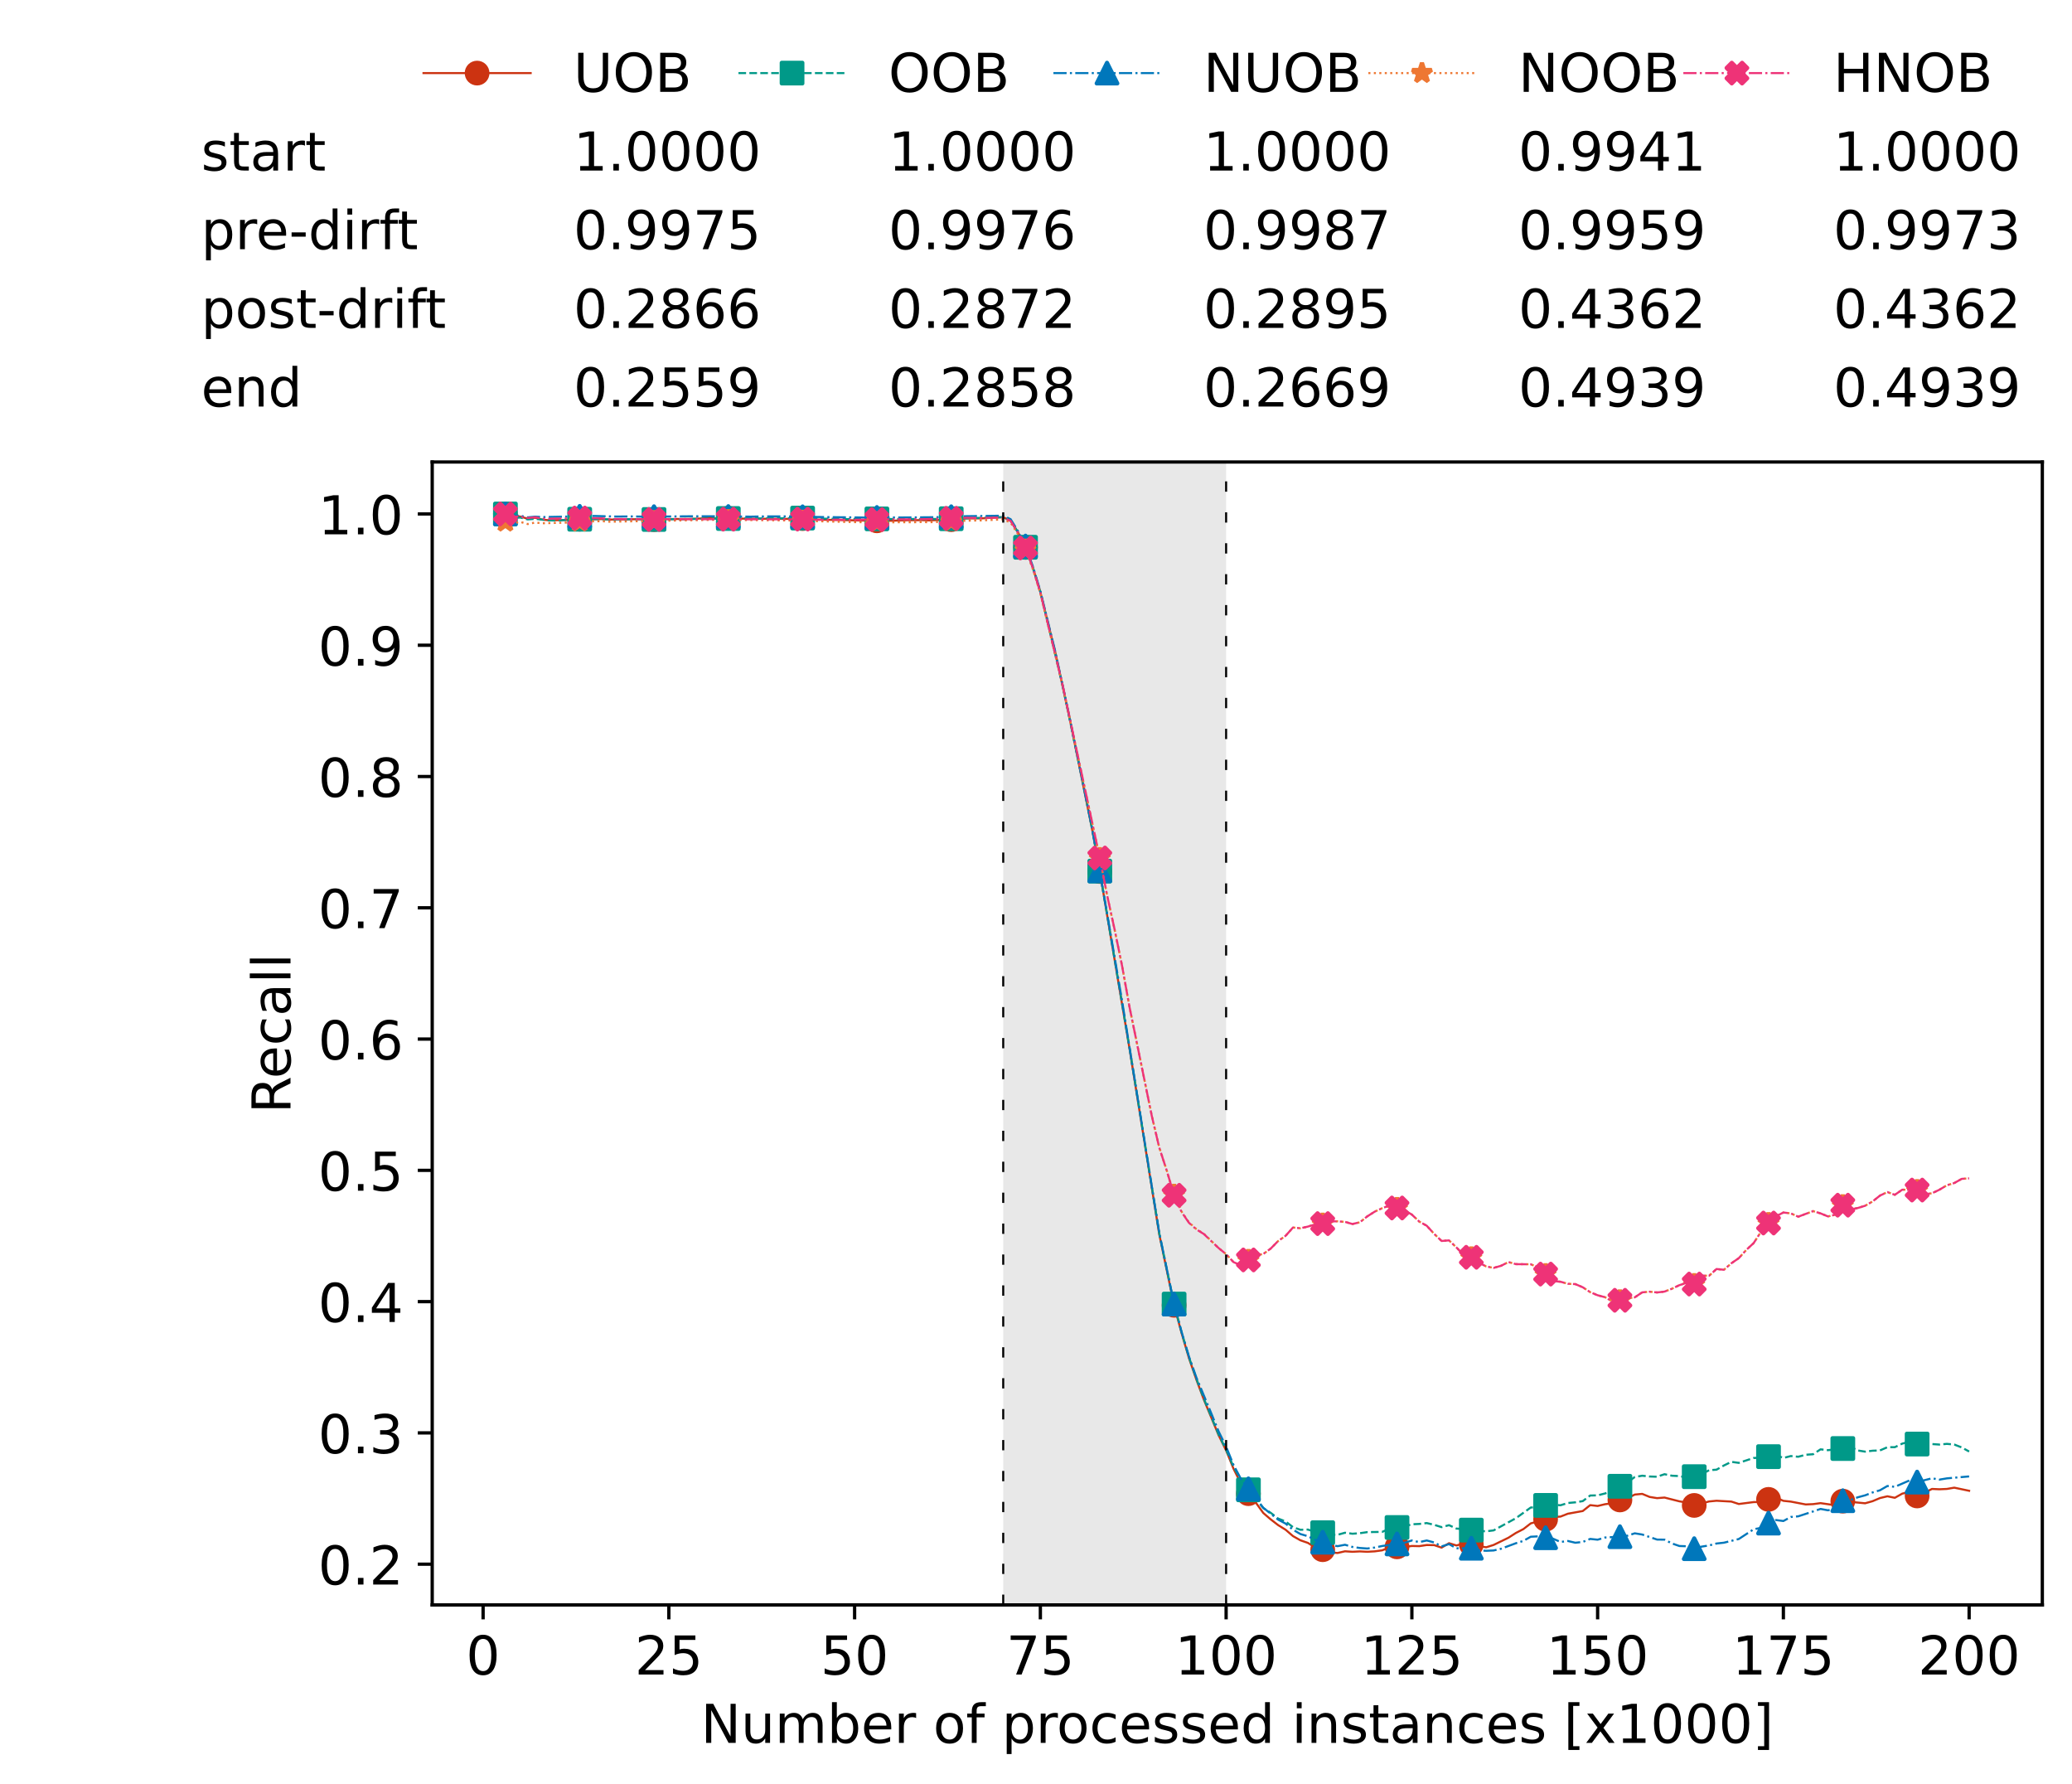 <?xml version="1.0" encoding="utf-8" standalone="no"?>
<!DOCTYPE svg PUBLIC "-//W3C//DTD SVG 1.1//EN"
  "http://www.w3.org/Graphics/SVG/1.1/DTD/svg11.dtd">
<!-- Created with matplotlib (https://matplotlib.org/) -->
<svg height="432.615pt" version="1.1" viewBox="0 0 502.65 432.615" width="502.65pt" xmlns="http://www.w3.org/2000/svg" xmlns:xlink="http://www.w3.org/1999/xlink">
 <defs>
  <style type="text/css">*{stroke-linecap:butt;stroke-linejoin:round;}</style>
 </defs>
 <g id="figure_1">
  <g id="patch_1">
   <path d="M 0 432.615 
L 502.65 432.615 
L 502.65 0 
L 0 0 
z
" style="fill:#ffffff;"/>
  </g>
  <g id="axes_1">
   <g id="patch_2">
    <path d="M 104.85 389.252 
L 495.45 389.252 
L 495.45 112.052 
L 104.85 112.052 
z
" style="fill:#ffffff;"/>
   </g>
   <g id="patch_3">
    <path clip-path="url(#pa1da39fb7c)" d="M 297.446 389.252 
L 297.446 112.052 
L 243.372 112.052 
L 243.372 389.252 
z
" style="fill:#d3d3d3;opacity:0.5;"/>
   </g>
   <g id="matplotlib.axis_1">
    <g id="xtick_1">
     <g id="line2d_1">
      <defs>
       <path d="M 0 0 
L 0 3.5 
" id="m3129bfc6a7" style="stroke:#000000;stroke-width:0.8;"/>
      </defs>
      <g>
       <use style="stroke:#000000;stroke-width:0.8;" x="117.197" xlink:href="#m3129bfc6a7" y="389.252"/>
      </g>
     </g>
     <g id="text_1">
      <!-- 0 -->
      <g transform="translate(113.061 406.13)scale(0.13 -0.13)">
       <defs>
        <path d="M 31.781 66.406 
Q 24.172 66.406 20.328 58.906 
Q 16.5 51.422 16.5 36.375 
Q 16.5 21.391 20.328 13.891 
Q 24.172 6.391 31.781 6.391 
Q 39.453 6.391 43.281 13.891 
Q 47.125 21.391 47.125 36.375 
Q 47.125 51.422 43.281 58.906 
Q 39.453 66.406 31.781 66.406 
z
M 31.781 74.219 
Q 44.047 74.219 50.516 64.516 
Q 56.984 54.828 56.984 36.375 
Q 56.984 17.969 50.516 8.266 
Q 44.047 -1.422 31.781 -1.422 
Q 19.531 -1.422 13.062 8.266 
Q 6.594 17.969 6.594 36.375 
Q 6.594 54.828 13.062 64.516 
Q 19.531 74.219 31.781 74.219 
z
" id="DejaVuSans-48"/>
       </defs>
       <use xlink:href="#DejaVuSans-48"/>
      </g>
     </g>
    </g>
    <g id="xtick_2">
     <g id="line2d_2">
      <g>
       <use style="stroke:#000000;stroke-width:0.8;" x="162.259" xlink:href="#m3129bfc6a7" y="389.252"/>
      </g>
     </g>
     <g id="text_2">
      <!-- 25 -->
      <g transform="translate(153.988 406.13)scale(0.13 -0.13)">
       <defs>
        <path d="M 19.188 8.297 
L 53.609 8.297 
L 53.609 0 
L 7.328 0 
L 7.328 8.297 
Q 12.938 14.109 22.625 23.891 
Q 32.328 33.688 34.812 36.531 
Q 39.547 41.844 41.422 45.531 
Q 43.312 49.219 43.312 52.781 
Q 43.312 58.594 39.234 62.25 
Q 35.156 65.922 28.609 65.922 
Q 23.969 65.922 18.812 64.312 
Q 13.672 62.703 7.812 59.422 
L 7.812 69.391 
Q 13.766 71.781 18.938 73 
Q 24.125 74.219 28.422 74.219 
Q 39.75 74.219 46.484 68.547 
Q 53.219 62.891 53.219 53.422 
Q 53.219 48.922 51.531 44.891 
Q 49.859 40.875 45.406 35.406 
Q 44.188 33.984 37.641 27.219 
Q 31.109 20.453 19.188 8.297 
z
" id="DejaVuSans-50"/>
        <path d="M 10.797 72.906 
L 49.516 72.906 
L 49.516 64.594 
L 19.828 64.594 
L 19.828 46.734 
Q 21.969 47.469 24.109 47.828 
Q 26.266 48.188 28.422 48.188 
Q 40.625 48.188 47.75 41.5 
Q 54.891 34.812 54.891 23.391 
Q 54.891 11.625 47.562 5.094 
Q 40.234 -1.422 26.906 -1.422 
Q 22.312 -1.422 17.547 -0.641 
Q 12.797 0.141 7.719 1.703 
L 7.719 11.625 
Q 12.109 9.234 16.797 8.062 
Q 21.484 6.891 26.703 6.891 
Q 35.156 6.891 40.078 11.328 
Q 45.016 15.766 45.016 23.391 
Q 45.016 31 40.078 35.438 
Q 35.156 39.891 26.703 39.891 
Q 22.75 39.891 18.812 39.016 
Q 14.891 38.141 10.797 36.281 
z
" id="DejaVuSans-53"/>
       </defs>
       <use xlink:href="#DejaVuSans-50"/>
       <use x="63.623" xlink:href="#DejaVuSans-53"/>
      </g>
     </g>
    </g>
    <g id="xtick_3">
     <g id="line2d_3">
      <g>
       <use style="stroke:#000000;stroke-width:0.8;" x="207.322" xlink:href="#m3129bfc6a7" y="389.252"/>
      </g>
     </g>
     <g id="text_3">
      <!-- 50 -->
      <g transform="translate(199.05 406.13)scale(0.13 -0.13)">
       <use xlink:href="#DejaVuSans-53"/>
       <use x="63.623" xlink:href="#DejaVuSans-48"/>
      </g>
     </g>
    </g>
    <g id="xtick_4">
     <g id="line2d_4">
      <g>
       <use style="stroke:#000000;stroke-width:0.8;" x="252.384" xlink:href="#m3129bfc6a7" y="389.252"/>
      </g>
     </g>
     <g id="text_4">
      <!-- 75 -->
      <g transform="translate(244.113 406.13)scale(0.13 -0.13)">
       <defs>
        <path d="M 8.203 72.906 
L 55.078 72.906 
L 55.078 68.703 
L 28.609 0 
L 18.312 0 
L 43.219 64.594 
L 8.203 64.594 
z
" id="DejaVuSans-55"/>
       </defs>
       <use xlink:href="#DejaVuSans-55"/>
       <use x="63.623" xlink:href="#DejaVuSans-53"/>
      </g>
     </g>
    </g>
    <g id="xtick_5">
     <g id="line2d_5">
      <g>
       <use style="stroke:#000000;stroke-width:0.8;" x="297.446" xlink:href="#m3129bfc6a7" y="389.252"/>
      </g>
     </g>
     <g id="text_5">
      <!-- 100 -->
      <g transform="translate(285.039 406.13)scale(0.13 -0.13)">
       <defs>
        <path d="M 12.406 8.297 
L 28.516 8.297 
L 28.516 63.922 
L 10.984 60.406 
L 10.984 69.391 
L 28.422 72.906 
L 38.281 72.906 
L 38.281 8.297 
L 54.391 8.297 
L 54.391 0 
L 12.406 0 
z
" id="DejaVuSans-49"/>
       </defs>
       <use xlink:href="#DejaVuSans-49"/>
       <use x="63.623" xlink:href="#DejaVuSans-48"/>
       <use x="127.246" xlink:href="#DejaVuSans-48"/>
      </g>
     </g>
    </g>
    <g id="xtick_6">
     <g id="line2d_6">
      <g>
       <use style="stroke:#000000;stroke-width:0.8;" x="342.509" xlink:href="#m3129bfc6a7" y="389.252"/>
      </g>
     </g>
     <g id="text_6">
      <!-- 125 -->
      <g transform="translate(330.102 406.13)scale(0.13 -0.13)">
       <use xlink:href="#DejaVuSans-49"/>
       <use x="63.623" xlink:href="#DejaVuSans-50"/>
       <use x="127.246" xlink:href="#DejaVuSans-53"/>
      </g>
     </g>
    </g>
    <g id="xtick_7">
     <g id="line2d_7">
      <g>
       <use style="stroke:#000000;stroke-width:0.8;" x="387.571" xlink:href="#m3129bfc6a7" y="389.252"/>
      </g>
     </g>
     <g id="text_7">
      <!-- 150 -->
      <g transform="translate(375.164 406.13)scale(0.13 -0.13)">
       <use xlink:href="#DejaVuSans-49"/>
       <use x="63.623" xlink:href="#DejaVuSans-53"/>
       <use x="127.246" xlink:href="#DejaVuSans-48"/>
      </g>
     </g>
    </g>
    <g id="xtick_8">
     <g id="line2d_8">
      <g>
       <use style="stroke:#000000;stroke-width:0.8;" x="432.633" xlink:href="#m3129bfc6a7" y="389.252"/>
      </g>
     </g>
     <g id="text_8">
      <!-- 175 -->
      <g transform="translate(420.226 406.13)scale(0.13 -0.13)">
       <use xlink:href="#DejaVuSans-49"/>
       <use x="63.623" xlink:href="#DejaVuSans-55"/>
       <use x="127.246" xlink:href="#DejaVuSans-53"/>
      </g>
     </g>
    </g>
    <g id="xtick_9">
     <g id="line2d_9">
      <g>
       <use style="stroke:#000000;stroke-width:0.8;" x="477.695" xlink:href="#m3129bfc6a7" y="389.252"/>
      </g>
     </g>
     <g id="text_9">
      <!-- 200 -->
      <g transform="translate(465.289 406.13)scale(0.13 -0.13)">
       <use xlink:href="#DejaVuSans-50"/>
       <use x="63.623" xlink:href="#DejaVuSans-48"/>
       <use x="127.246" xlink:href="#DejaVuSans-48"/>
      </g>
     </g>
    </g>
    <g id="text_10">
     <!-- Number of processed instances [x1000] -->
     <g transform="translate(170.025 422.711)scale(0.13 -0.13)">
      <defs>
       <path d="M 9.812 72.906 
L 23.094 72.906 
L 55.422 11.922 
L 55.422 72.906 
L 64.984 72.906 
L 64.984 0 
L 51.703 0 
L 19.391 60.984 
L 19.391 0 
L 9.812 0 
z
" id="DejaVuSans-78"/>
       <path d="M 8.5 21.578 
L 8.5 54.688 
L 17.484 54.688 
L 17.484 21.922 
Q 17.484 14.156 20.5 10.266 
Q 23.531 6.391 29.594 6.391 
Q 36.859 6.391 41.078 11.031 
Q 45.312 15.672 45.312 23.688 
L 45.312 54.688 
L 54.297 54.688 
L 54.297 0 
L 45.312 0 
L 45.312 8.406 
Q 42.047 3.422 37.719 1 
Q 33.406 -1.422 27.688 -1.422 
Q 18.266 -1.422 13.375 4.438 
Q 8.5 10.297 8.5 21.578 
z
M 31.109 56 
z
" id="DejaVuSans-117"/>
       <path d="M 52 44.188 
Q 55.375 50.25 60.062 53.125 
Q 64.75 56 71.094 56 
Q 79.641 56 84.281 50.016 
Q 88.922 44.047 88.922 33.016 
L 88.922 0 
L 79.891 0 
L 79.891 32.719 
Q 79.891 40.578 77.094 44.375 
Q 74.312 48.188 68.609 48.188 
Q 61.625 48.188 57.562 43.547 
Q 53.516 38.922 53.516 30.906 
L 53.516 0 
L 44.484 0 
L 44.484 32.719 
Q 44.484 40.625 41.703 44.406 
Q 38.922 48.188 33.109 48.188 
Q 26.219 48.188 22.156 43.531 
Q 18.109 38.875 18.109 30.906 
L 18.109 0 
L 9.078 0 
L 9.078 54.688 
L 18.109 54.688 
L 18.109 46.188 
Q 21.188 51.219 25.484 53.609 
Q 29.781 56 35.688 56 
Q 41.656 56 45.828 52.969 
Q 50 49.953 52 44.188 
z
" id="DejaVuSans-109"/>
       <path d="M 48.688 27.297 
Q 48.688 37.203 44.609 42.844 
Q 40.531 48.484 33.406 48.484 
Q 26.266 48.484 22.188 42.844 
Q 18.109 37.203 18.109 27.297 
Q 18.109 17.391 22.188 11.75 
Q 26.266 6.109 33.406 6.109 
Q 40.531 6.109 44.609 11.75 
Q 48.688 17.391 48.688 27.297 
z
M 18.109 46.391 
Q 20.953 51.266 25.266 53.625 
Q 29.594 56 35.594 56 
Q 45.562 56 51.781 48.094 
Q 58.016 40.188 58.016 27.297 
Q 58.016 14.406 51.781 6.484 
Q 45.562 -1.422 35.594 -1.422 
Q 29.594 -1.422 25.266 0.953 
Q 20.953 3.328 18.109 8.203 
L 18.109 0 
L 9.078 0 
L 9.078 75.984 
L 18.109 75.984 
z
" id="DejaVuSans-98"/>
       <path d="M 56.203 29.594 
L 56.203 25.203 
L 14.891 25.203 
Q 15.484 15.922 20.484 11.062 
Q 25.484 6.203 34.422 6.203 
Q 39.594 6.203 44.453 7.469 
Q 49.312 8.734 54.109 11.281 
L 54.109 2.781 
Q 49.266 0.734 44.188 -0.344 
Q 39.109 -1.422 33.891 -1.422 
Q 20.797 -1.422 13.156 6.188 
Q 5.516 13.812 5.516 26.812 
Q 5.516 40.234 12.766 48.109 
Q 20.016 56 32.328 56 
Q 43.359 56 49.781 48.891 
Q 56.203 41.797 56.203 29.594 
z
M 47.219 32.234 
Q 47.125 39.594 43.094 43.984 
Q 39.062 48.391 32.422 48.391 
Q 24.906 48.391 20.391 44.141 
Q 15.875 39.891 15.188 32.172 
z
" id="DejaVuSans-101"/>
       <path d="M 41.109 46.297 
Q 39.594 47.172 37.812 47.578 
Q 36.031 48 33.891 48 
Q 26.266 48 22.188 43.047 
Q 18.109 38.094 18.109 28.812 
L 18.109 0 
L 9.078 0 
L 9.078 54.688 
L 18.109 54.688 
L 18.109 46.188 
Q 20.953 51.172 25.484 53.578 
Q 30.031 56 36.531 56 
Q 37.453 56 38.578 55.875 
Q 39.703 55.766 41.062 55.516 
z
" id="DejaVuSans-114"/>
       <path id="DejaVuSans-32"/>
       <path d="M 30.609 48.391 
Q 23.391 48.391 19.188 42.75 
Q 14.984 37.109 14.984 27.297 
Q 14.984 17.484 19.156 11.844 
Q 23.344 6.203 30.609 6.203 
Q 37.797 6.203 41.984 11.859 
Q 46.188 17.531 46.188 27.297 
Q 46.188 37.016 41.984 42.703 
Q 37.797 48.391 30.609 48.391 
z
M 30.609 56 
Q 42.328 56 49.016 48.375 
Q 55.719 40.766 55.719 27.297 
Q 55.719 13.875 49.016 6.219 
Q 42.328 -1.422 30.609 -1.422 
Q 18.844 -1.422 12.172 6.219 
Q 5.516 13.875 5.516 27.297 
Q 5.516 40.766 12.172 48.375 
Q 18.844 56 30.609 56 
z
" id="DejaVuSans-111"/>
       <path d="M 37.109 75.984 
L 37.109 68.5 
L 28.516 68.5 
Q 23.688 68.5 21.797 66.547 
Q 19.922 64.594 19.922 59.516 
L 19.922 54.688 
L 34.719 54.688 
L 34.719 47.703 
L 19.922 47.703 
L 19.922 0 
L 10.891 0 
L 10.891 47.703 
L 2.297 47.703 
L 2.297 54.688 
L 10.891 54.688 
L 10.891 58.5 
Q 10.891 67.625 15.141 71.797 
Q 19.391 75.984 28.609 75.984 
z
" id="DejaVuSans-102"/>
       <path d="M 18.109 8.203 
L 18.109 -20.797 
L 9.078 -20.797 
L 9.078 54.688 
L 18.109 54.688 
L 18.109 46.391 
Q 20.953 51.266 25.266 53.625 
Q 29.594 56 35.594 56 
Q 45.562 56 51.781 48.094 
Q 58.016 40.188 58.016 27.297 
Q 58.016 14.406 51.781 6.484 
Q 45.562 -1.422 35.594 -1.422 
Q 29.594 -1.422 25.266 0.953 
Q 20.953 3.328 18.109 8.203 
z
M 48.688 27.297 
Q 48.688 37.203 44.609 42.844 
Q 40.531 48.484 33.406 48.484 
Q 26.266 48.484 22.188 42.844 
Q 18.109 37.203 18.109 27.297 
Q 18.109 17.391 22.188 11.75 
Q 26.266 6.109 33.406 6.109 
Q 40.531 6.109 44.609 11.75 
Q 48.688 17.391 48.688 27.297 
z
" id="DejaVuSans-112"/>
       <path d="M 48.781 52.594 
L 48.781 44.188 
Q 44.969 46.297 41.141 47.344 
Q 37.312 48.391 33.406 48.391 
Q 24.656 48.391 19.812 42.844 
Q 14.984 37.312 14.984 27.297 
Q 14.984 17.281 19.812 11.734 
Q 24.656 6.203 33.406 6.203 
Q 37.312 6.203 41.141 7.25 
Q 44.969 8.297 48.781 10.406 
L 48.781 2.094 
Q 45.016 0.344 40.984 -0.531 
Q 36.969 -1.422 32.422 -1.422 
Q 20.062 -1.422 12.781 6.344 
Q 5.516 14.109 5.516 27.297 
Q 5.516 40.672 12.859 48.328 
Q 20.219 56 33.016 56 
Q 37.156 56 41.109 55.141 
Q 45.062 54.297 48.781 52.594 
z
" id="DejaVuSans-99"/>
       <path d="M 44.281 53.078 
L 44.281 44.578 
Q 40.484 46.531 36.375 47.5 
Q 32.281 48.484 27.875 48.484 
Q 21.188 48.484 17.844 46.438 
Q 14.5 44.391 14.5 40.281 
Q 14.5 37.156 16.891 35.375 
Q 19.281 33.594 26.516 31.984 
L 29.594 31.297 
Q 39.156 29.25 43.188 25.516 
Q 47.219 21.781 47.219 15.094 
Q 47.219 7.469 41.188 3.016 
Q 35.156 -1.422 24.609 -1.422 
Q 20.219 -1.422 15.453 -0.562 
Q 10.688 0.297 5.422 2 
L 5.422 11.281 
Q 10.406 8.688 15.234 7.391 
Q 20.062 6.109 24.812 6.109 
Q 31.156 6.109 34.562 8.281 
Q 37.984 10.453 37.984 14.406 
Q 37.984 18.062 35.516 20.016 
Q 33.062 21.969 24.703 23.781 
L 21.578 24.516 
Q 13.234 26.266 9.516 29.906 
Q 5.812 33.547 5.812 39.891 
Q 5.812 47.609 11.281 51.797 
Q 16.75 56 26.812 56 
Q 31.781 56 36.172 55.266 
Q 40.578 54.547 44.281 53.078 
z
" id="DejaVuSans-115"/>
       <path d="M 45.406 46.391 
L 45.406 75.984 
L 54.391 75.984 
L 54.391 0 
L 45.406 0 
L 45.406 8.203 
Q 42.578 3.328 38.25 0.953 
Q 33.938 -1.422 27.875 -1.422 
Q 17.969 -1.422 11.734 6.484 
Q 5.516 14.406 5.516 27.297 
Q 5.516 40.188 11.734 48.094 
Q 17.969 56 27.875 56 
Q 33.938 56 38.25 53.625 
Q 42.578 51.266 45.406 46.391 
z
M 14.797 27.297 
Q 14.797 17.391 18.875 11.75 
Q 22.953 6.109 30.078 6.109 
Q 37.203 6.109 41.297 11.75 
Q 45.406 17.391 45.406 27.297 
Q 45.406 37.203 41.297 42.844 
Q 37.203 48.484 30.078 48.484 
Q 22.953 48.484 18.875 42.844 
Q 14.797 37.203 14.797 27.297 
z
" id="DejaVuSans-100"/>
       <path d="M 9.422 54.688 
L 18.406 54.688 
L 18.406 0 
L 9.422 0 
z
M 9.422 75.984 
L 18.406 75.984 
L 18.406 64.594 
L 9.422 64.594 
z
" id="DejaVuSans-105"/>
       <path d="M 54.891 33.016 
L 54.891 0 
L 45.906 0 
L 45.906 32.719 
Q 45.906 40.484 42.875 44.328 
Q 39.844 48.188 33.797 48.188 
Q 26.516 48.188 22.312 43.547 
Q 18.109 38.922 18.109 30.906 
L 18.109 0 
L 9.078 0 
L 9.078 54.688 
L 18.109 54.688 
L 18.109 46.188 
Q 21.344 51.125 25.703 53.562 
Q 30.078 56 35.797 56 
Q 45.219 56 50.047 50.172 
Q 54.891 44.344 54.891 33.016 
z
" id="DejaVuSans-110"/>
       <path d="M 18.312 70.219 
L 18.312 54.688 
L 36.812 54.688 
L 36.812 47.703 
L 18.312 47.703 
L 18.312 18.016 
Q 18.312 11.328 20.141 9.422 
Q 21.969 7.516 27.594 7.516 
L 36.812 7.516 
L 36.812 0 
L 27.594 0 
Q 17.188 0 13.234 3.875 
Q 9.281 7.766 9.281 18.016 
L 9.281 47.703 
L 2.688 47.703 
L 2.688 54.688 
L 9.281 54.688 
L 9.281 70.219 
z
" id="DejaVuSans-116"/>
       <path d="M 34.281 27.484 
Q 23.391 27.484 19.188 25 
Q 14.984 22.516 14.984 16.5 
Q 14.984 11.719 18.141 8.906 
Q 21.297 6.109 26.703 6.109 
Q 34.188 6.109 38.703 11.406 
Q 43.219 16.703 43.219 25.484 
L 43.219 27.484 
z
M 52.203 31.203 
L 52.203 0 
L 43.219 0 
L 43.219 8.297 
Q 40.141 3.328 35.547 0.953 
Q 30.953 -1.422 24.312 -1.422 
Q 15.922 -1.422 10.953 3.297 
Q 6 8.016 6 15.922 
Q 6 25.141 12.172 29.828 
Q 18.359 34.516 30.609 34.516 
L 43.219 34.516 
L 43.219 35.406 
Q 43.219 41.609 39.141 45 
Q 35.062 48.391 27.688 48.391 
Q 23 48.391 18.547 47.266 
Q 14.109 46.141 10.016 43.891 
L 10.016 52.203 
Q 14.938 54.109 19.578 55.047 
Q 24.219 56 28.609 56 
Q 40.484 56 46.344 49.844 
Q 52.203 43.703 52.203 31.203 
z
" id="DejaVuSans-97"/>
       <path d="M 8.594 75.984 
L 29.297 75.984 
L 29.297 69 
L 17.578 69 
L 17.578 -6.203 
L 29.297 -6.203 
L 29.297 -13.188 
L 8.594 -13.188 
z
" id="DejaVuSans-91"/>
       <path d="M 54.891 54.688 
L 35.109 28.078 
L 55.906 0 
L 45.312 0 
L 29.391 21.484 
L 13.484 0 
L 2.875 0 
L 24.125 28.609 
L 4.688 54.688 
L 15.281 54.688 
L 29.781 35.203 
L 44.281 54.688 
z
" id="DejaVuSans-120"/>
       <path d="M 30.422 75.984 
L 30.422 -13.188 
L 9.719 -13.188 
L 9.719 -6.203 
L 21.391 -6.203 
L 21.391 69 
L 9.719 69 
L 9.719 75.984 
z
" id="DejaVuSans-93"/>
      </defs>
      <use xlink:href="#DejaVuSans-78"/>
      <use x="74.805" xlink:href="#DejaVuSans-117"/>
      <use x="138.184" xlink:href="#DejaVuSans-109"/>
      <use x="235.596" xlink:href="#DejaVuSans-98"/>
      <use x="299.072" xlink:href="#DejaVuSans-101"/>
      <use x="360.596" xlink:href="#DejaVuSans-114"/>
      <use x="401.709" xlink:href="#DejaVuSans-32"/>
      <use x="433.496" xlink:href="#DejaVuSans-111"/>
      <use x="494.678" xlink:href="#DejaVuSans-102"/>
      <use x="529.883" xlink:href="#DejaVuSans-32"/>
      <use x="561.67" xlink:href="#DejaVuSans-112"/>
      <use x="625.146" xlink:href="#DejaVuSans-114"/>
      <use x="664.01" xlink:href="#DejaVuSans-111"/>
      <use x="725.191" xlink:href="#DejaVuSans-99"/>
      <use x="780.172" xlink:href="#DejaVuSans-101"/>
      <use x="841.695" xlink:href="#DejaVuSans-115"/>
      <use x="893.795" xlink:href="#DejaVuSans-115"/>
      <use x="945.895" xlink:href="#DejaVuSans-101"/>
      <use x="1007.418" xlink:href="#DejaVuSans-100"/>
      <use x="1070.895" xlink:href="#DejaVuSans-32"/>
      <use x="1102.682" xlink:href="#DejaVuSans-105"/>
      <use x="1130.465" xlink:href="#DejaVuSans-110"/>
      <use x="1193.844" xlink:href="#DejaVuSans-115"/>
      <use x="1245.943" xlink:href="#DejaVuSans-116"/>
      <use x="1285.152" xlink:href="#DejaVuSans-97"/>
      <use x="1346.432" xlink:href="#DejaVuSans-110"/>
      <use x="1409.811" xlink:href="#DejaVuSans-99"/>
      <use x="1464.791" xlink:href="#DejaVuSans-101"/>
      <use x="1526.314" xlink:href="#DejaVuSans-115"/>
      <use x="1578.414" xlink:href="#DejaVuSans-32"/>
      <use x="1610.201" xlink:href="#DejaVuSans-91"/>
      <use x="1649.215" xlink:href="#DejaVuSans-120"/>
      <use x="1708.395" xlink:href="#DejaVuSans-49"/>
      <use x="1772.018" xlink:href="#DejaVuSans-48"/>
      <use x="1835.641" xlink:href="#DejaVuSans-48"/>
      <use x="1899.264" xlink:href="#DejaVuSans-48"/>
      <use x="1962.887" xlink:href="#DejaVuSans-93"/>
     </g>
    </g>
   </g>
   <g id="matplotlib.axis_2">
    <g id="ytick_1">
     <g id="line2d_10">
      <defs>
       <path d="M 0 0 
L -3.5 0 
" id="m85518e92f2" style="stroke:#000000;stroke-width:0.8;"/>
      </defs>
      <g>
       <use style="stroke:#000000;stroke-width:0.8;" x="104.85" xlink:href="#m85518e92f2" y="379.367"/>
      </g>
     </g>
     <g id="text_11">
      <!-- 0.2 -->
      <g transform="translate(77.176 384.306)scale(0.13 -0.13)">
       <defs>
        <path d="M 10.688 12.406 
L 21 12.406 
L 21 0 
L 10.688 0 
z
" id="DejaVuSans-46"/>
       </defs>
       <use xlink:href="#DejaVuSans-48"/>
       <use x="63.623" xlink:href="#DejaVuSans-46"/>
       <use x="95.41" xlink:href="#DejaVuSans-50"/>
      </g>
     </g>
    </g>
    <g id="ytick_2">
     <g id="line2d_11">
      <g>
       <use style="stroke:#000000;stroke-width:0.8;" x="104.85" xlink:href="#m85518e92f2" y="347.527"/>
      </g>
     </g>
     <g id="text_12">
      <!-- 0.3 -->
      <g transform="translate(77.176 352.466)scale(0.13 -0.13)">
       <defs>
        <path d="M 40.578 39.312 
Q 47.656 37.797 51.625 33 
Q 55.609 28.219 55.609 21.188 
Q 55.609 10.406 48.188 4.484 
Q 40.766 -1.422 27.094 -1.422 
Q 22.516 -1.422 17.656 -0.516 
Q 12.797 0.391 7.625 2.203 
L 7.625 11.719 
Q 11.719 9.328 16.594 8.109 
Q 21.484 6.891 26.812 6.891 
Q 36.078 6.891 40.938 10.547 
Q 45.797 14.203 45.797 21.188 
Q 45.797 27.641 41.281 31.266 
Q 36.766 34.906 28.719 34.906 
L 20.219 34.906 
L 20.219 43.016 
L 29.109 43.016 
Q 36.375 43.016 40.234 45.922 
Q 44.094 48.828 44.094 54.297 
Q 44.094 59.906 40.109 62.906 
Q 36.141 65.922 28.719 65.922 
Q 24.656 65.922 20.016 65.031 
Q 15.375 64.156 9.812 62.312 
L 9.812 71.094 
Q 15.438 72.656 20.344 73.438 
Q 25.25 74.219 29.594 74.219 
Q 40.828 74.219 47.359 69.109 
Q 53.906 64.016 53.906 55.328 
Q 53.906 49.266 50.438 45.094 
Q 46.969 40.922 40.578 39.312 
z
" id="DejaVuSans-51"/>
       </defs>
       <use xlink:href="#DejaVuSans-48"/>
       <use x="63.623" xlink:href="#DejaVuSans-46"/>
       <use x="95.41" xlink:href="#DejaVuSans-51"/>
      </g>
     </g>
    </g>
    <g id="ytick_3">
     <g id="line2d_12">
      <g>
       <use style="stroke:#000000;stroke-width:0.8;" x="104.85" xlink:href="#m85518e92f2" y="315.688"/>
      </g>
     </g>
     <g id="text_13">
      <!-- 0.4 -->
      <g transform="translate(77.176 320.627)scale(0.13 -0.13)">
       <defs>
        <path d="M 37.797 64.312 
L 12.891 25.391 
L 37.797 25.391 
z
M 35.203 72.906 
L 47.609 72.906 
L 47.609 25.391 
L 58.016 25.391 
L 58.016 17.188 
L 47.609 17.188 
L 47.609 0 
L 37.797 0 
L 37.797 17.188 
L 4.891 17.188 
L 4.891 26.703 
z
" id="DejaVuSans-52"/>
       </defs>
       <use xlink:href="#DejaVuSans-48"/>
       <use x="63.623" xlink:href="#DejaVuSans-46"/>
       <use x="95.41" xlink:href="#DejaVuSans-52"/>
      </g>
     </g>
    </g>
    <g id="ytick_4">
     <g id="line2d_13">
      <g>
       <use style="stroke:#000000;stroke-width:0.8;" x="104.85" xlink:href="#m85518e92f2" y="283.849"/>
      </g>
     </g>
     <g id="text_14">
      <!-- 0.5 -->
      <g transform="translate(77.176 288.788)scale(0.13 -0.13)">
       <use xlink:href="#DejaVuSans-48"/>
       <use x="63.623" xlink:href="#DejaVuSans-46"/>
       <use x="95.41" xlink:href="#DejaVuSans-53"/>
      </g>
     </g>
    </g>
    <g id="ytick_5">
     <g id="line2d_14">
      <g>
       <use style="stroke:#000000;stroke-width:0.8;" x="104.85" xlink:href="#m85518e92f2" y="252.009"/>
      </g>
     </g>
     <g id="text_15">
      <!-- 0.6 -->
      <g transform="translate(77.176 256.948)scale(0.13 -0.13)">
       <defs>
        <path d="M 33.016 40.375 
Q 26.375 40.375 22.484 35.828 
Q 18.609 31.297 18.609 23.391 
Q 18.609 15.531 22.484 10.953 
Q 26.375 6.391 33.016 6.391 
Q 39.656 6.391 43.531 10.953 
Q 47.406 15.531 47.406 23.391 
Q 47.406 31.297 43.531 35.828 
Q 39.656 40.375 33.016 40.375 
z
M 52.594 71.297 
L 52.594 62.312 
Q 48.875 64.062 45.094 64.984 
Q 41.312 65.922 37.594 65.922 
Q 27.828 65.922 22.672 59.328 
Q 17.531 52.734 16.797 39.406 
Q 19.672 43.656 24.016 45.922 
Q 28.375 48.188 33.594 48.188 
Q 44.578 48.188 50.953 41.516 
Q 57.328 34.859 57.328 23.391 
Q 57.328 12.156 50.688 5.359 
Q 44.047 -1.422 33.016 -1.422 
Q 20.359 -1.422 13.672 8.266 
Q 6.984 17.969 6.984 36.375 
Q 6.984 53.656 15.188 63.938 
Q 23.391 74.219 37.203 74.219 
Q 40.922 74.219 44.703 73.484 
Q 48.484 72.75 52.594 71.297 
z
" id="DejaVuSans-54"/>
       </defs>
       <use xlink:href="#DejaVuSans-48"/>
       <use x="63.623" xlink:href="#DejaVuSans-46"/>
       <use x="95.41" xlink:href="#DejaVuSans-54"/>
      </g>
     </g>
    </g>
    <g id="ytick_6">
     <g id="line2d_15">
      <g>
       <use style="stroke:#000000;stroke-width:0.8;" x="104.85" xlink:href="#m85518e92f2" y="220.17"/>
      </g>
     </g>
     <g id="text_16">
      <!-- 0.7 -->
      <g transform="translate(77.176 225.109)scale(0.13 -0.13)">
       <use xlink:href="#DejaVuSans-48"/>
       <use x="63.623" xlink:href="#DejaVuSans-46"/>
       <use x="95.41" xlink:href="#DejaVuSans-55"/>
      </g>
     </g>
    </g>
    <g id="ytick_7">
     <g id="line2d_16">
      <g>
       <use style="stroke:#000000;stroke-width:0.8;" x="104.85" xlink:href="#m85518e92f2" y="188.331"/>
      </g>
     </g>
     <g id="text_17">
      <!-- 0.8 -->
      <g transform="translate(77.176 193.269)scale(0.13 -0.13)">
       <defs>
        <path d="M 31.781 34.625 
Q 24.75 34.625 20.719 30.859 
Q 16.703 27.094 16.703 20.516 
Q 16.703 13.922 20.719 10.156 
Q 24.75 6.391 31.781 6.391 
Q 38.812 6.391 42.859 10.172 
Q 46.922 13.969 46.922 20.516 
Q 46.922 27.094 42.891 30.859 
Q 38.875 34.625 31.781 34.625 
z
M 21.922 38.812 
Q 15.578 40.375 12.031 44.719 
Q 8.5 49.078 8.5 55.328 
Q 8.5 64.062 14.719 69.141 
Q 20.953 74.219 31.781 74.219 
Q 42.672 74.219 48.875 69.141 
Q 55.078 64.062 55.078 55.328 
Q 55.078 49.078 51.531 44.719 
Q 48 40.375 41.703 38.812 
Q 48.828 37.156 52.797 32.312 
Q 56.781 27.484 56.781 20.516 
Q 56.781 9.906 50.312 4.234 
Q 43.844 -1.422 31.781 -1.422 
Q 19.734 -1.422 13.25 4.234 
Q 6.781 9.906 6.781 20.516 
Q 6.781 27.484 10.781 32.312 
Q 14.797 37.156 21.922 38.812 
z
M 18.312 54.391 
Q 18.312 48.734 21.844 45.562 
Q 25.391 42.391 31.781 42.391 
Q 38.141 42.391 41.719 45.562 
Q 45.312 48.734 45.312 54.391 
Q 45.312 60.062 41.719 63.234 
Q 38.141 66.406 31.781 66.406 
Q 25.391 66.406 21.844 63.234 
Q 18.312 60.062 18.312 54.391 
z
" id="DejaVuSans-56"/>
       </defs>
       <use xlink:href="#DejaVuSans-48"/>
       <use x="63.623" xlink:href="#DejaVuSans-46"/>
       <use x="95.41" xlink:href="#DejaVuSans-56"/>
      </g>
     </g>
    </g>
    <g id="ytick_8">
     <g id="line2d_17">
      <g>
       <use style="stroke:#000000;stroke-width:0.8;" x="104.85" xlink:href="#m85518e92f2" y="156.491"/>
      </g>
     </g>
     <g id="text_18">
      <!-- 0.9 -->
      <g transform="translate(77.176 161.43)scale(0.13 -0.13)">
       <defs>
        <path d="M 10.984 1.516 
L 10.984 10.5 
Q 14.703 8.734 18.5 7.812 
Q 22.312 6.891 25.984 6.891 
Q 35.75 6.891 40.891 13.453 
Q 46.047 20.016 46.781 33.406 
Q 43.953 29.203 39.594 26.953 
Q 35.25 24.703 29.984 24.703 
Q 19.047 24.703 12.672 31.312 
Q 6.297 37.938 6.297 49.422 
Q 6.297 60.641 12.938 67.422 
Q 19.578 74.219 30.609 74.219 
Q 43.266 74.219 49.922 64.516 
Q 56.594 54.828 56.594 36.375 
Q 56.594 19.141 48.406 8.859 
Q 40.234 -1.422 26.422 -1.422 
Q 22.703 -1.422 18.891 -0.688 
Q 15.094 0.047 10.984 1.516 
z
M 30.609 32.422 
Q 37.25 32.422 41.125 36.953 
Q 45.016 41.5 45.016 49.422 
Q 45.016 57.281 41.125 61.844 
Q 37.25 66.406 30.609 66.406 
Q 23.969 66.406 20.094 61.844 
Q 16.219 57.281 16.219 49.422 
Q 16.219 41.5 20.094 36.953 
Q 23.969 32.422 30.609 32.422 
z
" id="DejaVuSans-57"/>
       </defs>
       <use xlink:href="#DejaVuSans-48"/>
       <use x="63.623" xlink:href="#DejaVuSans-46"/>
       <use x="95.41" xlink:href="#DejaVuSans-57"/>
      </g>
     </g>
    </g>
    <g id="ytick_9">
     <g id="line2d_18">
      <g>
       <use style="stroke:#000000;stroke-width:0.8;" x="104.85" xlink:href="#m85518e92f2" y="124.652"/>
      </g>
     </g>
     <g id="text_19">
      <!-- 1.0 -->
      <g transform="translate(77.176 129.591)scale(0.13 -0.13)">
       <use xlink:href="#DejaVuSans-49"/>
       <use x="63.623" xlink:href="#DejaVuSans-46"/>
       <use x="95.41" xlink:href="#DejaVuSans-48"/>
      </g>
     </g>
    </g>
    <g id="text_20">
     <!-- Recall -->
     <g transform="translate(70.472 270.044)rotate(-90)scale(0.13 -0.13)">
      <defs>
       <path d="M 44.391 34.188 
Q 47.562 33.109 50.562 29.594 
Q 53.562 26.078 56.594 19.922 
L 66.609 0 
L 56 0 
L 46.688 18.703 
Q 43.062 26.031 39.672 28.422 
Q 36.281 30.812 30.422 30.812 
L 19.672 30.812 
L 19.672 0 
L 9.812 0 
L 9.812 72.906 
L 32.078 72.906 
Q 44.578 72.906 50.734 67.672 
Q 56.891 62.453 56.891 51.906 
Q 56.891 45.016 53.688 40.469 
Q 50.484 35.938 44.391 34.188 
z
M 19.672 64.797 
L 19.672 38.922 
L 32.078 38.922 
Q 39.203 38.922 42.844 42.219 
Q 46.484 45.516 46.484 51.906 
Q 46.484 58.297 42.844 61.547 
Q 39.203 64.797 32.078 64.797 
z
" id="DejaVuSans-82"/>
       <path d="M 9.422 75.984 
L 18.406 75.984 
L 18.406 0 
L 9.422 0 
z
" id="DejaVuSans-108"/>
      </defs>
      <use xlink:href="#DejaVuSans-82"/>
      <use x="64.982" xlink:href="#DejaVuSans-101"/>
      <use x="126.506" xlink:href="#DejaVuSans-99"/>
      <use x="181.486" xlink:href="#DejaVuSans-97"/>
      <use x="242.766" xlink:href="#DejaVuSans-108"/>
      <use x="270.549" xlink:href="#DejaVuSans-108"/>
     </g>
    </g>
   </g>
   <g id="line2d_19"/>
   <g id="line2d_20"/>
   <g id="line2d_21"/>
   <g id="line2d_22"/>
   <g id="line2d_23"/>
   <g id="line2d_24">
    <path clip-path="url(#pa1da39fb7c)" d="M 122.605 124.652 
L 126.21 125.29 
L 128.012 125.801 
L 129.815 125.571 
L 131.617 126.037 
L 133.419 126.201 
L 146.037 125.89 
L 147.839 126.015 
L 155.049 125.923 
L 167.667 125.856 
L 171.272 125.701 
L 182.087 125.802 
L 196.507 125.866 
L 198.309 126.029 
L 203.717 126.123 
L 210.927 126.284 
L 216.334 126.296 
L 219.939 126.182 
L 223.544 126.151 
L 225.347 126.22 
L 232.557 125.906 
L 234.359 125.741 
L 237.964 125.74 
L 241.569 125.519 
L 243.372 125.455 
L 245.174 126.276 
L 246.976 129.152 
L 248.779 132.756 
L 250.581 137.713 
L 252.384 143.613 
L 255.989 158.166 
L 259.594 174.763 
L 265.001 201.448 
L 266.804 211.37 
L 274.014 254.337 
L 281.224 299.338 
L 284.829 316.577 
L 286.631 323.278 
L 288.434 329.391 
L 290.236 334.615 
L 292.039 339.438 
L 295.644 348.125 
L 297.446 351.781 
L 299.249 356.234 
L 301.051 359.843 
L 302.854 362.264 
L 304.656 364.442 
L 306.459 366.948 
L 308.261 368.498 
L 310.064 369.89 
L 311.866 371.008 
L 313.669 372.556 
L 315.471 373.577 
L 317.274 374.2 
L 319.076 375.316 
L 320.879 375.856 
L 322.681 376.513 
L 324.484 376.652 
L 326.286 376.243 
L 328.089 376.361 
L 329.891 376.269 
L 331.694 376.358 
L 333.496 376.256 
L 335.299 376.009 
L 337.101 375.29 
L 338.904 375.164 
L 340.706 375.21 
L 342.509 374.95 
L 344.311 374.993 
L 346.114 374.72 
L 347.916 374.746 
L 349.719 375.352 
L 351.521 374.279 
L 353.324 374.827 
L 355.126 374.333 
L 356.928 374.559 
L 358.731 374.976 
L 360.533 375.271 
L 362.336 374.702 
L 365.941 372.949 
L 367.743 371.794 
L 369.546 370.865 
L 371.348 369.475 
L 376.756 367.933 
L 378.558 367.827 
L 380.361 367.124 
L 383.966 366.476 
L 385.768 365.046 
L 387.571 365.249 
L 389.373 364.824 
L 391.176 364.584 
L 392.978 363.793 
L 394.781 363.394 
L 396.583 362.483 
L 398.386 362.318 
L 400.188 363.058 
L 401.991 363.351 
L 403.793 363.207 
L 407.398 364.123 
L 409.201 364.431 
L 411.003 365.116 
L 414.608 364.154 
L 416.411 363.984 
L 420.016 364.183 
L 421.818 364.77 
L 425.423 364.308 
L 427.226 364.271 
L 429.028 363.649 
L 430.831 363.224 
L 432.633 364.002 
L 434.436 364.19 
L 438.041 364.88 
L 439.843 364.803 
L 441.646 364.561 
L 445.251 365.079 
L 447.053 364.076 
L 452.461 364.596 
L 454.263 364.091 
L 456.066 363.33 
L 457.868 362.9 
L 459.671 363.268 
L 461.473 362.255 
L 463.276 361.829 
L 465.078 362.821 
L 466.881 362.035 
L 468.683 361.119 
L 470.485 361.199 
L 472.288 361.119 
L 474.09 360.81 
L 477.695 361.567 
L 477.695 361.567 
" style="fill:none;stroke:#cc3311;stroke-linecap:square;stroke-width:0.5;"/>
    <defs>
     <path d="M 0 2.5 
C 0.663 2.5 1.299 2.237 1.768 1.768 
C 2.237 1.299 2.5 0.663 2.5 0 
C 2.5 -0.663 2.237 -1.299 1.768 -1.768 
C 1.299 -2.237 0.663 -2.5 0 -2.5 
C -0.663 -2.5 -1.299 -2.237 -1.768 -1.768 
C -2.237 -1.299 -2.5 -0.663 -2.5 0 
C -2.5 0.663 -2.237 1.299 -1.768 1.768 
C -1.299 2.237 -0.663 2.5 0 2.5 
z
" id="m5904ee81b3" style="stroke:#cc3311;"/>
    </defs>
    <g clip-path="url(#pa1da39fb7c)">
     <use style="fill:#cc3311;stroke:#cc3311;" x="122.605" xlink:href="#m5904ee81b3" y="124.652"/>
     <use style="fill:#cc3311;stroke:#cc3311;" x="140.629" xlink:href="#m5904ee81b3" y="125.928"/>
     <use style="fill:#cc3311;stroke:#cc3311;" x="158.654" xlink:href="#m5904ee81b3" y="126.02"/>
     <use style="fill:#cc3311;stroke:#cc3311;" x="176.679" xlink:href="#m5904ee81b3" y="125.695"/>
     <use style="fill:#cc3311;stroke:#cc3311;" x="194.704" xlink:href="#m5904ee81b3" y="125.77"/>
     <use style="fill:#cc3311;stroke:#cc3311;" x="212.729" xlink:href="#m5904ee81b3" y="126.317"/>
     <use style="fill:#cc3311;stroke:#cc3311;" x="230.754" xlink:href="#m5904ee81b3" y="126.033"/>
     <use style="fill:#cc3311;stroke:#cc3311;" x="248.779" xlink:href="#m5904ee81b3" y="132.756"/>
     <use style="fill:#cc3311;stroke:#cc3311;" x="266.804" xlink:href="#m5904ee81b3" y="211.37"/>
     <use style="fill:#cc3311;stroke:#cc3311;" x="284.829" xlink:href="#m5904ee81b3" y="316.577"/>
     <use style="fill:#cc3311;stroke:#cc3311;" x="302.854" xlink:href="#m5904ee81b3" y="362.264"/>
     <use style="fill:#cc3311;stroke:#cc3311;" x="320.879" xlink:href="#m5904ee81b3" y="375.856"/>
     <use style="fill:#cc3311;stroke:#cc3311;" x="338.904" xlink:href="#m5904ee81b3" y="375.164"/>
     <use style="fill:#cc3311;stroke:#cc3311;" x="356.928" xlink:href="#m5904ee81b3" y="374.559"/>
     <use style="fill:#cc3311;stroke:#cc3311;" x="374.953" xlink:href="#m5904ee81b3" y="368.48"/>
     <use style="fill:#cc3311;stroke:#cc3311;" x="392.978" xlink:href="#m5904ee81b3" y="363.793"/>
     <use style="fill:#cc3311;stroke:#cc3311;" x="411.003" xlink:href="#m5904ee81b3" y="365.116"/>
     <use style="fill:#cc3311;stroke:#cc3311;" x="429.028" xlink:href="#m5904ee81b3" y="363.649"/>
     <use style="fill:#cc3311;stroke:#cc3311;" x="447.053" xlink:href="#m5904ee81b3" y="364.076"/>
     <use style="fill:#cc3311;stroke:#cc3311;" x="465.078" xlink:href="#m5904ee81b3" y="362.821"/>
    </g>
   </g>
   <g id="line2d_25"/>
   <g id="line2d_26"/>
   <g id="line2d_27"/>
   <g id="line2d_28"/>
   <g id="line2d_29">
    <path clip-path="url(#pa1da39fb7c)" d="M 122.605 124.652 
L 124.407 125.637 
L 126.21 125.518 
L 128.012 125.972 
L 129.815 125.84 
L 133.419 126.216 
L 135.222 126.246 
L 138.827 125.994 
L 144.234 125.891 
L 149.642 126.012 
L 153.247 125.897 
L 158.654 125.991 
L 173.074 125.795 
L 189.297 125.713 
L 192.902 125.652 
L 196.507 125.651 
L 198.309 125.78 
L 203.717 125.843 
L 205.519 125.908 
L 209.124 125.785 
L 214.532 125.881 
L 228.952 125.872 
L 243.372 125.422 
L 245.174 126.277 
L 246.976 129.153 
L 248.779 132.728 
L 250.581 137.685 
L 252.384 143.553 
L 257.791 166.258 
L 261.396 183.584 
L 263.199 192.172 
L 265.001 201.355 
L 266.804 211.276 
L 274.014 254.146 
L 281.224 299.115 
L 284.829 316.282 
L 286.631 323.079 
L 288.434 329.192 
L 290.236 334.385 
L 292.039 339.208 
L 295.644 347.956 
L 297.446 351.613 
L 299.249 355.774 
L 301.051 358.878 
L 302.854 361.331 
L 304.656 363.444 
L 306.459 365.765 
L 308.261 366.911 
L 310.064 368.303 
L 311.866 368.996 
L 313.669 370.388 
L 315.471 371.025 
L 317.274 370.969 
L 319.076 371.535 
L 320.879 371.731 
L 322.681 372.23 
L 324.484 372.242 
L 326.286 371.74 
L 328.089 371.983 
L 329.891 371.856 
L 331.694 371.59 
L 335.299 371.537 
L 337.101 370.756 
L 340.706 370.218 
L 342.509 369.688 
L 344.311 369.607 
L 346.114 369.397 
L 347.916 369.818 
L 349.719 370.384 
L 351.521 369.908 
L 353.324 370.732 
L 355.126 370.858 
L 358.731 371.304 
L 360.533 371.398 
L 362.336 371.171 
L 367.743 368.217 
L 371.348 365.628 
L 373.151 365.524 
L 374.953 365.116 
L 376.756 364.934 
L 378.558 365.08 
L 380.361 364.524 
L 382.163 364.369 
L 383.966 364.07 
L 385.768 362.714 
L 387.571 362.672 
L 389.373 362.216 
L 391.176 361.549 
L 392.978 360.476 
L 394.781 359.535 
L 396.583 358.226 
L 398.386 357.911 
L 400.188 358.102 
L 401.991 358.16 
L 403.793 357.547 
L 405.596 357.911 
L 407.398 358.001 
L 409.201 358.339 
L 411.003 358.144 
L 412.806 357.553 
L 414.608 356.569 
L 416.411 356.447 
L 418.213 355.425 
L 420.016 354.546 
L 421.818 354.796 
L 425.423 353.603 
L 427.226 353.577 
L 430.831 352.889 
L 432.633 353.609 
L 434.436 353.144 
L 436.238 353.31 
L 438.041 352.826 
L 439.843 352.702 
L 441.646 351.515 
L 443.448 351.717 
L 447.053 351.315 
L 448.856 350.852 
L 450.658 351.784 
L 452.461 352.071 
L 454.263 351.85 
L 456.066 351.777 
L 457.868 350.999 
L 459.671 350.988 
L 461.473 350.129 
L 463.276 349.634 
L 465.078 350.23 
L 466.881 350.3 
L 468.683 350.232 
L 470.485 350.356 
L 472.288 350.188 
L 474.09 350.351 
L 475.893 351.051 
L 477.695 352.044 
L 477.695 352.044 
" style="fill:none;stroke:#009988;stroke-dasharray:1.85,0.8;stroke-dashoffset:0;stroke-width:0.5;"/>
    <defs>
     <path d="M -2.5 2.5 
L 2.5 2.5 
L 2.5 -2.5 
L -2.5 -2.5 
z
" id="m43133491a9" style="stroke:#009988;stroke-linejoin:miter;"/>
    </defs>
    <g clip-path="url(#pa1da39fb7c)">
     <use style="fill:#009988;stroke:#009988;stroke-linejoin:miter;" x="122.605" xlink:href="#m43133491a9" y="124.652"/>
     <use style="fill:#009988;stroke:#009988;stroke-linejoin:miter;" x="140.629" xlink:href="#m43133491a9" y="125.933"/>
     <use style="fill:#009988;stroke:#009988;stroke-linejoin:miter;" x="158.654" xlink:href="#m43133491a9" y="125.991"/>
     <use style="fill:#009988;stroke:#009988;stroke-linejoin:miter;" x="176.679" xlink:href="#m43133491a9" y="125.759"/>
     <use style="fill:#009988;stroke:#009988;stroke-linejoin:miter;" x="194.704" xlink:href="#m43133491a9" y="125.649"/>
     <use style="fill:#009988;stroke:#009988;stroke-linejoin:miter;" x="212.729" xlink:href="#m43133491a9" y="125.844"/>
     <use style="fill:#009988;stroke:#009988;stroke-linejoin:miter;" x="230.754" xlink:href="#m43133491a9" y="125.81"/>
     <use style="fill:#009988;stroke:#009988;stroke-linejoin:miter;" x="248.779" xlink:href="#m43133491a9" y="132.728"/>
     <use style="fill:#009988;stroke:#009988;stroke-linejoin:miter;" x="266.804" xlink:href="#m43133491a9" y="211.276"/>
     <use style="fill:#009988;stroke:#009988;stroke-linejoin:miter;" x="284.829" xlink:href="#m43133491a9" y="316.282"/>
     <use style="fill:#009988;stroke:#009988;stroke-linejoin:miter;" x="302.854" xlink:href="#m43133491a9" y="361.331"/>
     <use style="fill:#009988;stroke:#009988;stroke-linejoin:miter;" x="320.879" xlink:href="#m43133491a9" y="371.731"/>
     <use style="fill:#009988;stroke:#009988;stroke-linejoin:miter;" x="338.904" xlink:href="#m43133491a9" y="370.468"/>
     <use style="fill:#009988;stroke:#009988;stroke-linejoin:miter;" x="356.928" xlink:href="#m43133491a9" y="371.107"/>
     <use style="fill:#009988;stroke:#009988;stroke-linejoin:miter;" x="374.953" xlink:href="#m43133491a9" y="365.116"/>
     <use style="fill:#009988;stroke:#009988;stroke-linejoin:miter;" x="392.978" xlink:href="#m43133491a9" y="360.476"/>
     <use style="fill:#009988;stroke:#009988;stroke-linejoin:miter;" x="411.003" xlink:href="#m43133491a9" y="358.144"/>
     <use style="fill:#009988;stroke:#009988;stroke-linejoin:miter;" x="429.028" xlink:href="#m43133491a9" y="353.285"/>
     <use style="fill:#009988;stroke:#009988;stroke-linejoin:miter;" x="447.053" xlink:href="#m43133491a9" y="351.315"/>
     <use style="fill:#009988;stroke:#009988;stroke-linejoin:miter;" x="465.078" xlink:href="#m43133491a9" y="350.23"/>
    </g>
   </g>
   <g id="line2d_30"/>
   <g id="line2d_31"/>
   <g id="line2d_32"/>
   <g id="line2d_33"/>
   <g id="line2d_34">
    <path clip-path="url(#pa1da39fb7c)" d="M 122.605 124.652 
L 124.407 124.98 
L 126.21 125.08 
L 128.012 125.476 
L 129.815 125.311 
L 131.617 125.408 
L 140.629 125.231 
L 144.234 125.142 
L 149.642 125.286 
L 153.247 125.251 
L 156.852 125.315 
L 167.667 125.214 
L 173.074 125.217 
L 182.087 125.307 
L 185.692 125.245 
L 191.099 125.247 
L 194.704 125.341 
L 210.927 125.537 
L 218.137 125.512 
L 228.952 125.421 
L 234.359 125.196 
L 241.569 125.1 
L 243.372 125.068 
L 245.174 125.922 
L 246.976 128.858 
L 248.779 132.434 
L 250.581 137.423 
L 252.384 143.357 
L 255.989 157.973 
L 259.594 174.571 
L 265.001 201.292 
L 268.606 221.753 
L 272.211 242.771 
L 281.224 298.987 
L 284.829 316.288 
L 286.631 322.988 
L 288.434 329.003 
L 290.236 334.1 
L 293.841 342.774 
L 295.644 347.205 
L 297.446 350.862 
L 299.249 355.314 
L 301.051 358.702 
L 306.459 365.681 
L 310.064 368.563 
L 311.866 369.518 
L 313.669 371.003 
L 315.471 372.056 
L 317.274 372.583 
L 319.076 373.503 
L 322.681 374.669 
L 324.484 375.001 
L 326.286 374.657 
L 328.089 375.186 
L 329.891 375.438 
L 331.694 375.566 
L 333.496 375.331 
L 335.299 374.958 
L 340.706 374.175 
L 342.509 373.615 
L 344.311 374.016 
L 346.114 373.617 
L 347.916 374.094 
L 349.719 375.053 
L 351.521 374.499 
L 353.324 375.516 
L 356.928 375.506 
L 358.731 376.016 
L 360.533 376.118 
L 362.336 376.043 
L 364.138 375.628 
L 367.743 374.287 
L 369.546 373.723 
L 371.348 372.712 
L 373.151 372.618 
L 376.756 373.189 
L 378.558 373.976 
L 380.361 373.742 
L 382.163 374.167 
L 383.966 373.973 
L 385.768 373.24 
L 387.571 373.429 
L 389.373 372.899 
L 392.978 372.702 
L 394.781 372.463 
L 396.583 371.881 
L 398.386 372.175 
L 401.991 373.396 
L 403.793 373.418 
L 405.596 374.337 
L 407.398 374.959 
L 409.201 375.021 
L 411.003 375.608 
L 412.806 375.107 
L 414.608 374.823 
L 416.411 374.354 
L 418.213 374.155 
L 421.818 373.264 
L 425.423 370.897 
L 427.226 370.559 
L 429.028 369.409 
L 430.831 368.663 
L 432.633 368.897 
L 434.436 367.917 
L 436.238 367.761 
L 439.843 366.579 
L 441.646 365.967 
L 443.448 366.301 
L 445.251 365.939 
L 447.053 363.978 
L 448.856 363.815 
L 450.658 363.153 
L 452.461 362.67 
L 454.263 361.975 
L 456.066 361.441 
L 457.868 360.404 
L 459.671 360.609 
L 463.276 359.036 
L 465.078 359.452 
L 468.683 358.532 
L 470.485 358.859 
L 472.288 358.554 
L 477.695 358.081 
L 477.695 358.081 
" style="fill:none;stroke:#0077bb;stroke-dasharray:3.2,0.8,0.5,0.8;stroke-dashoffset:0;stroke-width:0.5;"/>
    <defs>
     <path d="M 0 -2.5 
L -2.5 2.5 
L 2.5 2.5 
z
" id="m110457677e" style="stroke:#0077bb;stroke-linejoin:miter;"/>
    </defs>
    <g clip-path="url(#pa1da39fb7c)">
     <use style="fill:#0077bb;stroke:#0077bb;stroke-linejoin:miter;" x="122.605" xlink:href="#m110457677e" y="124.652"/>
     <use style="fill:#0077bb;stroke:#0077bb;stroke-linejoin:miter;" x="140.629" xlink:href="#m110457677e" y="125.231"/>
     <use style="fill:#0077bb;stroke:#0077bb;stroke-linejoin:miter;" x="158.654" xlink:href="#m110457677e" y="125.315"/>
     <use style="fill:#0077bb;stroke:#0077bb;stroke-linejoin:miter;" x="176.679" xlink:href="#m110457677e" y="125.281"/>
     <use style="fill:#0077bb;stroke:#0077bb;stroke-linejoin:miter;" x="194.704" xlink:href="#m110457677e" y="125.341"/>
     <use style="fill:#0077bb;stroke:#0077bb;stroke-linejoin:miter;" x="212.729" xlink:href="#m110457677e" y="125.504"/>
     <use style="fill:#0077bb;stroke:#0077bb;stroke-linejoin:miter;" x="230.754" xlink:href="#m110457677e" y="125.327"/>
     <use style="fill:#0077bb;stroke:#0077bb;stroke-linejoin:miter;" x="248.779" xlink:href="#m110457677e" y="132.434"/>
     <use style="fill:#0077bb;stroke:#0077bb;stroke-linejoin:miter;" x="266.804" xlink:href="#m110457677e" y="211.213"/>
     <use style="fill:#0077bb;stroke:#0077bb;stroke-linejoin:miter;" x="284.829" xlink:href="#m110457677e" y="316.288"/>
     <use style="fill:#0077bb;stroke:#0077bb;stroke-linejoin:miter;" x="302.854" xlink:href="#m110457677e" y="361.089"/>
     <use style="fill:#0077bb;stroke:#0077bb;stroke-linejoin:miter;" x="320.879" xlink:href="#m110457677e" y="374.043"/>
     <use style="fill:#0077bb;stroke:#0077bb;stroke-linejoin:miter;" x="338.904" xlink:href="#m110457677e" y="374.458"/>
     <use style="fill:#0077bb;stroke:#0077bb;stroke-linejoin:miter;" x="356.928" xlink:href="#m110457677e" y="375.506"/>
     <use style="fill:#0077bb;stroke:#0077bb;stroke-linejoin:miter;" x="374.953" xlink:href="#m110457677e" y="372.95"/>
     <use style="fill:#0077bb;stroke:#0077bb;stroke-linejoin:miter;" x="392.978" xlink:href="#m110457677e" y="372.702"/>
     <use style="fill:#0077bb;stroke:#0077bb;stroke-linejoin:miter;" x="411.003" xlink:href="#m110457677e" y="375.608"/>
     <use style="fill:#0077bb;stroke:#0077bb;stroke-linejoin:miter;" x="429.028" xlink:href="#m110457677e" y="369.409"/>
     <use style="fill:#0077bb;stroke:#0077bb;stroke-linejoin:miter;" x="447.053" xlink:href="#m110457677e" y="363.978"/>
     <use style="fill:#0077bb;stroke:#0077bb;stroke-linejoin:miter;" x="465.078" xlink:href="#m110457677e" y="359.452"/>
    </g>
   </g>
   <g id="line2d_35"/>
   <g id="line2d_36"/>
   <g id="line2d_37"/>
   <g id="line2d_38"/>
   <g id="line2d_39">
    <path clip-path="url(#pa1da39fb7c)" d="M 122.605 126.528 
L 124.407 126.903 
L 126.21 126.572 
L 128.012 127.098 
L 129.815 126.741 
L 131.617 126.909 
L 138.827 126.707 
L 140.629 126.52 
L 146.037 126.402 
L 147.839 126.534 
L 173.074 126.076 
L 183.889 126.151 
L 192.902 126.25 
L 198.309 126.411 
L 207.322 126.637 
L 212.729 126.669 
L 221.742 126.662 
L 223.544 126.598 
L 225.347 126.668 
L 234.359 126.282 
L 237.964 126.214 
L 241.569 126.058 
L 243.372 125.961 
L 245.174 126.749 
L 246.976 129.595 
L 248.779 133.29 
L 250.581 138.084 
L 252.384 143.919 
L 257.791 166.367 
L 266.804 208.111 
L 268.606 217.298 
L 270.409 225.528 
L 272.211 234.285 
L 274.014 244.256 
L 279.421 270.642 
L 281.224 278.281 
L 283.026 283.824 
L 284.829 289.765 
L 286.631 293.842 
L 288.434 296.475 
L 290.236 298.108 
L 292.039 299.221 
L 295.644 302.71 
L 297.446 304.177 
L 299.249 306.111 
L 301.051 306.882 
L 302.854 305.575 
L 304.656 304.463 
L 306.459 304.136 
L 308.261 302.824 
L 310.064 300.99 
L 311.866 299.739 
L 313.669 297.714 
L 315.471 297.899 
L 317.274 297.493 
L 319.076 296.944 
L 320.879 296.765 
L 322.681 296.236 
L 324.484 296.215 
L 326.286 296.346 
L 328.089 296.864 
L 329.891 296.445 
L 331.694 295.011 
L 333.496 293.864 
L 335.299 293.033 
L 337.101 292.384 
L 340.706 293.488 
L 342.509 294.59 
L 344.311 296.287 
L 346.114 297.283 
L 347.916 299.257 
L 349.719 300.978 
L 351.521 300.836 
L 353.324 302.551 
L 355.126 304.442 
L 356.928 304.935 
L 358.731 306.233 
L 360.533 307.153 
L 362.336 307.513 
L 364.138 307 
L 365.941 306.086 
L 367.743 306.599 
L 371.348 306.631 
L 373.151 307.369 
L 376.756 310.707 
L 378.558 310.865 
L 380.361 311.36 
L 382.163 311.441 
L 383.966 312.206 
L 385.768 313.394 
L 387.571 314.144 
L 389.373 314.619 
L 391.176 315.667 
L 392.978 315.364 
L 394.781 314.886 
L 396.583 314.648 
L 398.386 313.439 
L 400.188 313.279 
L 401.991 313.463 
L 403.793 313.256 
L 405.596 312.568 
L 407.398 311.699 
L 409.201 311.115 
L 411.003 311.427 
L 412.806 309.379 
L 414.608 309.413 
L 416.411 307.778 
L 418.213 307.962 
L 420.016 306.39 
L 421.818 305.144 
L 423.621 303.167 
L 425.423 301.491 
L 427.226 298.711 
L 429.028 296.628 
L 430.831 294.998 
L 432.633 294.075 
L 434.436 294.284 
L 436.238 295.089 
L 439.843 293.739 
L 441.646 294.285 
L 443.448 295.026 
L 445.251 294.609 
L 447.053 292.298 
L 448.856 293.324 
L 450.658 292.991 
L 452.461 292.438 
L 454.263 291.402 
L 456.066 289.97 
L 457.868 289.119 
L 459.671 289.783 
L 461.473 288.537 
L 465.078 288.632 
L 466.881 289.643 
L 468.683 289.411 
L 470.485 288.552 
L 472.288 287.474 
L 474.09 286.93 
L 475.893 285.915 
L 477.695 285.788 
L 477.695 285.788 
" style="fill:none;stroke:#ee7733;stroke-dasharray:0.5,0.825;stroke-dashoffset:0;stroke-width:0.5;"/>
    <defs>
     <path d="M 0 -2.5 
L -0.561 -0.773 
L -2.378 -0.773 
L -0.908 0.295 
L -1.469 2.023 
L -0 0.955 
L 1.469 2.023 
L 0.908 0.295 
L 2.378 -0.773 
L 0.561 -0.773 
z
" id="mff3f770b00" style="stroke:#ee7733;stroke-linejoin:bevel;"/>
    </defs>
    <g clip-path="url(#pa1da39fb7c)">
     <use style="fill:#ee7733;stroke:#ee7733;stroke-linejoin:bevel;" x="122.605" xlink:href="#mff3f770b00" y="126.528"/>
     <use style="fill:#ee7733;stroke:#ee7733;stroke-linejoin:bevel;" x="140.629" xlink:href="#mff3f770b00" y="126.52"/>
     <use style="fill:#ee7733;stroke:#ee7733;stroke-linejoin:bevel;" x="158.654" xlink:href="#mff3f770b00" y="126.377"/>
     <use style="fill:#ee7733;stroke:#ee7733;stroke-linejoin:bevel;" x="176.679" xlink:href="#mff3f770b00" y="126.137"/>
     <use style="fill:#ee7733;stroke:#ee7733;stroke-linejoin:bevel;" x="194.704" xlink:href="#mff3f770b00" y="126.278"/>
     <use style="fill:#ee7733;stroke:#ee7733;stroke-linejoin:bevel;" x="212.729" xlink:href="#mff3f770b00" y="126.669"/>
     <use style="fill:#ee7733;stroke:#ee7733;stroke-linejoin:bevel;" x="230.754" xlink:href="#mff3f770b00" y="126.451"/>
     <use style="fill:#ee7733;stroke:#ee7733;stroke-linejoin:bevel;" x="248.779" xlink:href="#mff3f770b00" y="133.29"/>
     <use style="fill:#ee7733;stroke:#ee7733;stroke-linejoin:bevel;" x="266.804" xlink:href="#mff3f770b00" y="208.111"/>
     <use style="fill:#ee7733;stroke:#ee7733;stroke-linejoin:bevel;" x="284.829" xlink:href="#mff3f770b00" y="289.765"/>
     <use style="fill:#ee7733;stroke:#ee7733;stroke-linejoin:bevel;" x="302.854" xlink:href="#mff3f770b00" y="305.575"/>
     <use style="fill:#ee7733;stroke:#ee7733;stroke-linejoin:bevel;" x="320.879" xlink:href="#mff3f770b00" y="296.765"/>
     <use style="fill:#ee7733;stroke:#ee7733;stroke-linejoin:bevel;" x="338.904" xlink:href="#mff3f770b00" y="292.977"/>
     <use style="fill:#ee7733;stroke:#ee7733;stroke-linejoin:bevel;" x="356.928" xlink:href="#mff3f770b00" y="304.935"/>
     <use style="fill:#ee7733;stroke:#ee7733;stroke-linejoin:bevel;" x="374.953" xlink:href="#mff3f770b00" y="309.012"/>
     <use style="fill:#ee7733;stroke:#ee7733;stroke-linejoin:bevel;" x="392.978" xlink:href="#mff3f770b00" y="315.364"/>
     <use style="fill:#ee7733;stroke:#ee7733;stroke-linejoin:bevel;" x="411.003" xlink:href="#mff3f770b00" y="311.427"/>
     <use style="fill:#ee7733;stroke:#ee7733;stroke-linejoin:bevel;" x="429.028" xlink:href="#mff3f770b00" y="296.628"/>
     <use style="fill:#ee7733;stroke:#ee7733;stroke-linejoin:bevel;" x="447.053" xlink:href="#mff3f770b00" y="292.298"/>
     <use style="fill:#ee7733;stroke:#ee7733;stroke-linejoin:bevel;" x="465.078" xlink:href="#mff3f770b00" y="288.632"/>
    </g>
   </g>
   <g id="line2d_40"/>
   <g id="line2d_41"/>
   <g id="line2d_42"/>
   <g id="line2d_43"/>
   <g id="line2d_44">
    <path clip-path="url(#pa1da39fb7c)" d="M 122.605 124.652 
L 124.407 125.308 
L 126.21 125.299 
L 128.012 125.64 
L 129.815 125.442 
L 131.617 125.827 
L 135.222 125.763 
L 138.827 125.737 
L 140.629 125.638 
L 146.037 125.709 
L 147.839 125.887 
L 196.507 125.968 
L 198.309 126.066 
L 203.717 126.033 
L 205.519 126.099 
L 209.124 126.039 
L 216.334 125.95 
L 219.939 125.959 
L 223.544 125.928 
L 230.754 125.712 
L 234.359 125.575 
L 237.964 125.636 
L 243.372 125.51 
L 245.174 126.332 
L 246.976 129.268 
L 248.779 132.904 
L 250.581 137.795 
L 252.384 143.696 
L 257.791 166.176 
L 266.804 208.088 
L 268.606 217.275 
L 270.409 225.504 
L 272.211 234.293 
L 274.014 244.264 
L 279.421 270.682 
L 281.224 278.321 
L 283.026 283.864 
L 284.829 289.896 
L 286.631 293.941 
L 288.434 296.574 
L 290.236 298.175 
L 292.039 299.288 
L 295.644 302.71 
L 297.446 304.177 
L 299.249 306.111 
L 301.051 306.882 
L 302.854 305.575 
L 304.656 304.463 
L 306.459 304.136 
L 308.261 302.824 
L 310.064 300.99 
L 311.866 299.739 
L 313.669 297.714 
L 315.471 297.899 
L 317.274 297.493 
L 319.076 296.944 
L 320.879 296.765 
L 322.681 296.236 
L 324.484 296.215 
L 326.286 296.346 
L 328.089 296.864 
L 329.891 296.445 
L 331.694 295.011 
L 333.496 293.864 
L 335.299 293.033 
L 337.101 292.384 
L 340.706 293.488 
L 342.509 294.59 
L 344.311 296.287 
L 346.114 297.283 
L 347.916 299.257 
L 349.719 300.978 
L 351.521 300.836 
L 353.324 302.551 
L 355.126 304.442 
L 356.928 304.935 
L 358.731 306.233 
L 360.533 307.153 
L 362.336 307.513 
L 364.138 307 
L 365.941 306.086 
L 367.743 306.599 
L 371.348 306.631 
L 373.151 307.369 
L 376.756 310.707 
L 378.558 310.865 
L 380.361 311.36 
L 382.163 311.441 
L 383.966 312.206 
L 385.768 313.394 
L 387.571 314.144 
L 389.373 314.619 
L 391.176 315.667 
L 392.978 315.364 
L 394.781 314.886 
L 396.583 314.648 
L 398.386 313.439 
L 400.188 313.279 
L 401.991 313.463 
L 403.793 313.256 
L 405.596 312.568 
L 407.398 311.699 
L 409.201 311.115 
L 411.003 311.427 
L 412.806 309.379 
L 414.608 309.413 
L 416.411 307.778 
L 418.213 307.962 
L 420.016 306.39 
L 421.818 305.144 
L 423.621 303.167 
L 425.423 301.491 
L 427.226 298.711 
L 429.028 296.628 
L 430.831 294.998 
L 432.633 294.075 
L 434.436 294.284 
L 436.238 295.089 
L 439.843 293.739 
L 441.646 294.285 
L 443.448 295.026 
L 445.251 294.609 
L 447.053 292.298 
L 448.856 293.324 
L 450.658 292.991 
L 452.461 292.438 
L 454.263 291.402 
L 456.066 289.97 
L 457.868 289.119 
L 459.671 289.783 
L 461.473 288.537 
L 465.078 288.632 
L 466.881 289.643 
L 468.683 289.411 
L 470.485 288.552 
L 472.288 287.474 
L 474.09 286.93 
L 475.893 285.915 
L 477.695 285.788 
L 477.695 285.788 
" style="fill:none;stroke:#ee3377;stroke-dasharray:3.2,0.8,0.5,0.8;stroke-dashoffset:0;stroke-width:0.5;"/>
    <defs>
     <path d="M -1.25 2.5 
L 0 1.25 
L 1.25 2.5 
L 2.5 1.25 
L 1.25 0 
L 2.5 -1.25 
L 1.25 -2.5 
L 0 -1.25 
L -1.25 -2.5 
L -2.5 -1.25 
L -1.25 0 
L -2.5 1.25 
z
" id="mad2970b1d8" style="stroke:#ee3377;stroke-linejoin:miter;"/>
    </defs>
    <g clip-path="url(#pa1da39fb7c)">
     <use style="fill:#ee3377;stroke:#ee3377;stroke-linejoin:miter;" x="122.605" xlink:href="#mad2970b1d8" y="124.652"/>
     <use style="fill:#ee3377;stroke:#ee3377;stroke-linejoin:miter;" x="140.629" xlink:href="#mad2970b1d8" y="125.638"/>
     <use style="fill:#ee3377;stroke:#ee3377;stroke-linejoin:miter;" x="158.654" xlink:href="#mad2970b1d8" y="125.986"/>
     <use style="fill:#ee3377;stroke:#ee3377;stroke-linejoin:miter;" x="176.679" xlink:href="#mad2970b1d8" y="125.918"/>
     <use style="fill:#ee3377;stroke:#ee3377;stroke-linejoin:miter;" x="194.704" xlink:href="#mad2970b1d8" y="125.903"/>
     <use style="fill:#ee3377;stroke:#ee3377;stroke-linejoin:miter;" x="212.729" xlink:href="#mad2970b1d8" y="126.006"/>
     <use style="fill:#ee3377;stroke:#ee3377;stroke-linejoin:miter;" x="230.754" xlink:href="#mad2970b1d8" y="125.712"/>
     <use style="fill:#ee3377;stroke:#ee3377;stroke-linejoin:miter;" x="248.779" xlink:href="#mad2970b1d8" y="132.904"/>
     <use style="fill:#ee3377;stroke:#ee3377;stroke-linejoin:miter;" x="266.804" xlink:href="#mad2970b1d8" y="208.088"/>
     <use style="fill:#ee3377;stroke:#ee3377;stroke-linejoin:miter;" x="284.829" xlink:href="#mad2970b1d8" y="289.896"/>
     <use style="fill:#ee3377;stroke:#ee3377;stroke-linejoin:miter;" x="302.854" xlink:href="#mad2970b1d8" y="305.575"/>
     <use style="fill:#ee3377;stroke:#ee3377;stroke-linejoin:miter;" x="320.879" xlink:href="#mad2970b1d8" y="296.765"/>
     <use style="fill:#ee3377;stroke:#ee3377;stroke-linejoin:miter;" x="338.904" xlink:href="#mad2970b1d8" y="292.977"/>
     <use style="fill:#ee3377;stroke:#ee3377;stroke-linejoin:miter;" x="356.928" xlink:href="#mad2970b1d8" y="304.935"/>
     <use style="fill:#ee3377;stroke:#ee3377;stroke-linejoin:miter;" x="374.953" xlink:href="#mad2970b1d8" y="309.012"/>
     <use style="fill:#ee3377;stroke:#ee3377;stroke-linejoin:miter;" x="392.978" xlink:href="#mad2970b1d8" y="315.364"/>
     <use style="fill:#ee3377;stroke:#ee3377;stroke-linejoin:miter;" x="411.003" xlink:href="#mad2970b1d8" y="311.427"/>
     <use style="fill:#ee3377;stroke:#ee3377;stroke-linejoin:miter;" x="429.028" xlink:href="#mad2970b1d8" y="296.628"/>
     <use style="fill:#ee3377;stroke:#ee3377;stroke-linejoin:miter;" x="447.053" xlink:href="#mad2970b1d8" y="292.298"/>
     <use style="fill:#ee3377;stroke:#ee3377;stroke-linejoin:miter;" x="465.078" xlink:href="#mad2970b1d8" y="288.632"/>
    </g>
   </g>
   <g id="line2d_45"/>
   <g id="line2d_46"/>
   <g id="line2d_47"/>
   <g id="line2d_48"/>
   <g id="line2d_49">
    <path clip-path="url(#pa1da39fb7c)" d="M 243.372 389.252 
L 243.372 112.052 
" style="fill:none;stroke:#000000;stroke-dasharray:2.5,5;stroke-dashoffset:0;stroke-width:0.5;"/>
   </g>
   <g id="line2d_50">
    <path clip-path="url(#pa1da39fb7c)" d="M 297.446 389.252 
L 297.446 112.052 
" style="fill:none;stroke:#000000;stroke-dasharray:2.5,5;stroke-dashoffset:0;stroke-width:0.5;"/>
   </g>
   <g id="patch_4">
    <path d="M 104.85 389.252 
L 104.85 112.052 
" style="fill:none;stroke:#000000;stroke-linecap:square;stroke-linejoin:miter;stroke-width:0.8;"/>
   </g>
   <g id="patch_5">
    <path d="M 495.45 389.252 
L 495.45 112.052 
" style="fill:none;stroke:#000000;stroke-linecap:square;stroke-linejoin:miter;stroke-width:0.8;"/>
   </g>
   <g id="patch_6">
    <path d="M 104.85 389.252 
L 495.45 389.252 
" style="fill:none;stroke:#000000;stroke-linecap:square;stroke-linejoin:miter;stroke-width:0.8;"/>
   </g>
   <g id="patch_7">
    <path d="M 104.85 112.052 
L 495.45 112.052 
" style="fill:none;stroke:#000000;stroke-linecap:square;stroke-linejoin:miter;stroke-width:0.8;"/>
   </g>
   <g id="legend_1">
    <g id="line2d_51"/>
    <g id="line2d_52"/>
    <g id="text_21">
     <!--   -->
     <g transform="translate(48.8 22.278)scale(0.13 -0.13)">
      <use xlink:href="#DejaVuSans-32"/>
     </g>
    </g>
    <g id="line2d_53"/>
    <g id="line2d_54"/>
    <g id="text_22">
     <!-- start -->
     <g transform="translate(48.8 41.36)scale(0.13 -0.13)">
      <use xlink:href="#DejaVuSans-115"/>
      <use x="52.1" xlink:href="#DejaVuSans-116"/>
      <use x="91.309" xlink:href="#DejaVuSans-97"/>
      <use x="152.588" xlink:href="#DejaVuSans-114"/>
      <use x="193.701" xlink:href="#DejaVuSans-116"/>
     </g>
    </g>
    <g id="line2d_55"/>
    <g id="line2d_56"/>
    <g id="text_23">
     <!-- pre-dirft -->
     <g transform="translate(48.8 60.441)scale(0.13 -0.13)">
      <defs>
       <path d="M 4.891 31.391 
L 31.203 31.391 
L 31.203 23.391 
L 4.891 23.391 
z
" id="DejaVuSans-45"/>
      </defs>
      <use xlink:href="#DejaVuSans-112"/>
      <use x="63.477" xlink:href="#DejaVuSans-114"/>
      <use x="102.34" xlink:href="#DejaVuSans-101"/>
      <use x="163.863" xlink:href="#DejaVuSans-45"/>
      <use x="199.947" xlink:href="#DejaVuSans-100"/>
      <use x="263.424" xlink:href="#DejaVuSans-105"/>
      <use x="291.207" xlink:href="#DejaVuSans-114"/>
      <use x="332.32" xlink:href="#DejaVuSans-102"/>
      <use x="365.775" xlink:href="#DejaVuSans-116"/>
     </g>
    </g>
    <g id="line2d_57"/>
    <g id="line2d_58"/>
    <g id="text_24">
     <!-- post-drift -->
     <g transform="translate(48.8 79.523)scale(0.13 -0.13)">
      <use xlink:href="#DejaVuSans-112"/>
      <use x="63.477" xlink:href="#DejaVuSans-111"/>
      <use x="124.658" xlink:href="#DejaVuSans-115"/>
      <use x="176.758" xlink:href="#DejaVuSans-116"/>
      <use x="215.967" xlink:href="#DejaVuSans-45"/>
      <use x="252.051" xlink:href="#DejaVuSans-100"/>
      <use x="315.527" xlink:href="#DejaVuSans-114"/>
      <use x="356.641" xlink:href="#DejaVuSans-105"/>
      <use x="384.424" xlink:href="#DejaVuSans-102"/>
      <use x="417.879" xlink:href="#DejaVuSans-116"/>
     </g>
    </g>
    <g id="line2d_59"/>
    <g id="line2d_60"/>
    <g id="text_25">
     <!-- end -->
     <g transform="translate(48.8 98.604)scale(0.13 -0.13)">
      <use xlink:href="#DejaVuSans-101"/>
      <use x="61.523" xlink:href="#DejaVuSans-110"/>
      <use x="124.902" xlink:href="#DejaVuSans-100"/>
     </g>
    </g>
    <g id="line2d_61">
     <path d="M 102.738 17.728 
L 128.738 17.728 
" style="fill:none;stroke:#cc3311;stroke-linecap:square;stroke-width:0.5;"/>
    </g>
    <g id="line2d_62">
     <g>
      <use style="fill:#cc3311;stroke:#cc3311;" x="115.738" xlink:href="#m5904ee81b3" y="17.728"/>
     </g>
    </g>
    <g id="text_26">
     <!-- UOB -->
     <g transform="translate(139.138 22.278)scale(0.13 -0.13)">
      <defs>
       <path d="M 8.688 72.906 
L 18.609 72.906 
L 18.609 28.609 
Q 18.609 16.891 22.844 11.734 
Q 27.094 6.594 36.625 6.594 
Q 46.094 6.594 50.344 11.734 
Q 54.594 16.891 54.594 28.609 
L 54.594 72.906 
L 64.5 72.906 
L 64.5 27.391 
Q 64.5 13.141 57.438 5.859 
Q 50.391 -1.422 36.625 -1.422 
Q 22.797 -1.422 15.734 5.859 
Q 8.688 13.141 8.688 27.391 
z
" id="DejaVuSans-85"/>
       <path d="M 39.406 66.219 
Q 28.656 66.219 22.328 58.203 
Q 16.016 50.203 16.016 36.375 
Q 16.016 22.609 22.328 14.594 
Q 28.656 6.594 39.406 6.594 
Q 50.141 6.594 56.422 14.594 
Q 62.703 22.609 62.703 36.375 
Q 62.703 50.203 56.422 58.203 
Q 50.141 66.219 39.406 66.219 
z
M 39.406 74.219 
Q 54.734 74.219 63.906 63.938 
Q 73.094 53.656 73.094 36.375 
Q 73.094 19.141 63.906 8.859 
Q 54.734 -1.422 39.406 -1.422 
Q 24.031 -1.422 14.812 8.828 
Q 5.609 19.094 5.609 36.375 
Q 5.609 53.656 14.812 63.938 
Q 24.031 74.219 39.406 74.219 
z
" id="DejaVuSans-79"/>
       <path d="M 19.672 34.812 
L 19.672 8.109 
L 35.5 8.109 
Q 43.453 8.109 47.281 11.406 
Q 51.125 14.703 51.125 21.484 
Q 51.125 28.328 47.281 31.562 
Q 43.453 34.812 35.5 34.812 
z
M 19.672 64.797 
L 19.672 42.828 
L 34.281 42.828 
Q 41.5 42.828 45.031 45.531 
Q 48.578 48.25 48.578 53.812 
Q 48.578 59.328 45.031 62.062 
Q 41.5 64.797 34.281 64.797 
z
M 9.812 72.906 
L 35.016 72.906 
Q 46.297 72.906 52.391 68.219 
Q 58.5 63.531 58.5 54.891 
Q 58.5 48.188 55.375 44.234 
Q 52.25 40.281 46.188 39.312 
Q 53.469 37.75 57.5 32.781 
Q 61.531 27.828 61.531 20.406 
Q 61.531 10.641 54.891 5.312 
Q 48.25 0 35.984 0 
L 9.812 0 
z
" id="DejaVuSans-66"/>
      </defs>
      <use xlink:href="#DejaVuSans-85"/>
      <use x="73.193" xlink:href="#DejaVuSans-79"/>
      <use x="151.904" xlink:href="#DejaVuSans-66"/>
     </g>
    </g>
    <g id="line2d_63"/>
    <g id="line2d_64"/>
    <g id="text_27">
     <!-- 1.0000 -->
     <g transform="translate(139.138 41.36)scale(0.13 -0.13)">
      <use xlink:href="#DejaVuSans-49"/>
      <use x="63.623" xlink:href="#DejaVuSans-46"/>
      <use x="95.41" xlink:href="#DejaVuSans-48"/>
      <use x="159.033" xlink:href="#DejaVuSans-48"/>
      <use x="222.656" xlink:href="#DejaVuSans-48"/>
      <use x="286.279" xlink:href="#DejaVuSans-48"/>
     </g>
    </g>
    <g id="line2d_65"/>
    <g id="line2d_66"/>
    <g id="text_28">
     <!-- 0.9975 -->
     <g transform="translate(139.138 60.441)scale(0.13 -0.13)">
      <use xlink:href="#DejaVuSans-48"/>
      <use x="63.623" xlink:href="#DejaVuSans-46"/>
      <use x="95.41" xlink:href="#DejaVuSans-57"/>
      <use x="159.033" xlink:href="#DejaVuSans-57"/>
      <use x="222.656" xlink:href="#DejaVuSans-55"/>
      <use x="286.279" xlink:href="#DejaVuSans-53"/>
     </g>
    </g>
    <g id="line2d_67"/>
    <g id="line2d_68"/>
    <g id="text_29">
     <!-- 0.2866 -->
     <g transform="translate(139.138 79.523)scale(0.13 -0.13)">
      <use xlink:href="#DejaVuSans-48"/>
      <use x="63.623" xlink:href="#DejaVuSans-46"/>
      <use x="95.41" xlink:href="#DejaVuSans-50"/>
      <use x="159.033" xlink:href="#DejaVuSans-56"/>
      <use x="222.656" xlink:href="#DejaVuSans-54"/>
      <use x="286.279" xlink:href="#DejaVuSans-54"/>
     </g>
    </g>
    <g id="line2d_69"/>
    <g id="line2d_70"/>
    <g id="text_30">
     <!-- 0.2559 -->
     <g transform="translate(139.138 98.604)scale(0.13 -0.13)">
      <use xlink:href="#DejaVuSans-48"/>
      <use x="63.623" xlink:href="#DejaVuSans-46"/>
      <use x="95.41" xlink:href="#DejaVuSans-50"/>
      <use x="159.033" xlink:href="#DejaVuSans-53"/>
      <use x="222.656" xlink:href="#DejaVuSans-53"/>
      <use x="286.279" xlink:href="#DejaVuSans-57"/>
     </g>
    </g>
    <g id="line2d_71">
     <path d="M 179.144 17.728 
L 205.144 17.728 
" style="fill:none;stroke:#009988;stroke-dasharray:1.85,0.8;stroke-dashoffset:0;stroke-width:0.5;"/>
    </g>
    <g id="line2d_72">
     <g>
      <use style="fill:#009988;stroke:#009988;stroke-linejoin:miter;" x="192.144" xlink:href="#m43133491a9" y="17.728"/>
     </g>
    </g>
    <g id="text_31">
     <!-- OOB -->
     <g transform="translate(215.544 22.278)scale(0.13 -0.13)">
      <use xlink:href="#DejaVuSans-79"/>
      <use x="78.711" xlink:href="#DejaVuSans-79"/>
      <use x="157.422" xlink:href="#DejaVuSans-66"/>
     </g>
    </g>
    <g id="line2d_73"/>
    <g id="line2d_74"/>
    <g id="text_32">
     <!-- 1.0000 -->
     <g transform="translate(215.544 41.36)scale(0.13 -0.13)">
      <use xlink:href="#DejaVuSans-49"/>
      <use x="63.623" xlink:href="#DejaVuSans-46"/>
      <use x="95.41" xlink:href="#DejaVuSans-48"/>
      <use x="159.033" xlink:href="#DejaVuSans-48"/>
      <use x="222.656" xlink:href="#DejaVuSans-48"/>
      <use x="286.279" xlink:href="#DejaVuSans-48"/>
     </g>
    </g>
    <g id="line2d_75"/>
    <g id="line2d_76"/>
    <g id="text_33">
     <!-- 0.9976 -->
     <g transform="translate(215.544 60.441)scale(0.13 -0.13)">
      <use xlink:href="#DejaVuSans-48"/>
      <use x="63.623" xlink:href="#DejaVuSans-46"/>
      <use x="95.41" xlink:href="#DejaVuSans-57"/>
      <use x="159.033" xlink:href="#DejaVuSans-57"/>
      <use x="222.656" xlink:href="#DejaVuSans-55"/>
      <use x="286.279" xlink:href="#DejaVuSans-54"/>
     </g>
    </g>
    <g id="line2d_77"/>
    <g id="line2d_78"/>
    <g id="text_34">
     <!-- 0.2872 -->
     <g transform="translate(215.544 79.523)scale(0.13 -0.13)">
      <use xlink:href="#DejaVuSans-48"/>
      <use x="63.623" xlink:href="#DejaVuSans-46"/>
      <use x="95.41" xlink:href="#DejaVuSans-50"/>
      <use x="159.033" xlink:href="#DejaVuSans-56"/>
      <use x="222.656" xlink:href="#DejaVuSans-55"/>
      <use x="286.279" xlink:href="#DejaVuSans-50"/>
     </g>
    </g>
    <g id="line2d_79"/>
    <g id="line2d_80"/>
    <g id="text_35">
     <!-- 0.2858 -->
     <g transform="translate(215.544 98.604)scale(0.13 -0.13)">
      <use xlink:href="#DejaVuSans-48"/>
      <use x="63.623" xlink:href="#DejaVuSans-46"/>
      <use x="95.41" xlink:href="#DejaVuSans-50"/>
      <use x="159.033" xlink:href="#DejaVuSans-56"/>
      <use x="222.656" xlink:href="#DejaVuSans-53"/>
      <use x="286.279" xlink:href="#DejaVuSans-56"/>
     </g>
    </g>
    <g id="line2d_81">
     <path d="M 255.55 17.728 
L 281.55 17.728 
" style="fill:none;stroke:#0077bb;stroke-dasharray:3.2,0.8,0.5,0.8;stroke-dashoffset:0;stroke-width:0.5;"/>
    </g>
    <g id="line2d_82">
     <g>
      <use style="fill:#0077bb;stroke:#0077bb;stroke-linejoin:miter;" x="268.55" xlink:href="#m110457677e" y="17.728"/>
     </g>
    </g>
    <g id="text_36">
     <!-- NUOB -->
     <g transform="translate(291.95 22.278)scale(0.13 -0.13)">
      <use xlink:href="#DejaVuSans-78"/>
      <use x="74.805" xlink:href="#DejaVuSans-85"/>
      <use x="147.998" xlink:href="#DejaVuSans-79"/>
      <use x="226.709" xlink:href="#DejaVuSans-66"/>
     </g>
    </g>
    <g id="line2d_83"/>
    <g id="line2d_84"/>
    <g id="text_37">
     <!-- 1.0000 -->
     <g transform="translate(291.95 41.36)scale(0.13 -0.13)">
      <use xlink:href="#DejaVuSans-49"/>
      <use x="63.623" xlink:href="#DejaVuSans-46"/>
      <use x="95.41" xlink:href="#DejaVuSans-48"/>
      <use x="159.033" xlink:href="#DejaVuSans-48"/>
      <use x="222.656" xlink:href="#DejaVuSans-48"/>
      <use x="286.279" xlink:href="#DejaVuSans-48"/>
     </g>
    </g>
    <g id="line2d_85"/>
    <g id="line2d_86"/>
    <g id="text_38">
     <!-- 0.9987 -->
     <g transform="translate(291.95 60.441)scale(0.13 -0.13)">
      <use xlink:href="#DejaVuSans-48"/>
      <use x="63.623" xlink:href="#DejaVuSans-46"/>
      <use x="95.41" xlink:href="#DejaVuSans-57"/>
      <use x="159.033" xlink:href="#DejaVuSans-57"/>
      <use x="222.656" xlink:href="#DejaVuSans-56"/>
      <use x="286.279" xlink:href="#DejaVuSans-55"/>
     </g>
    </g>
    <g id="line2d_87"/>
    <g id="line2d_88"/>
    <g id="text_39">
     <!-- 0.2895 -->
     <g transform="translate(291.95 79.523)scale(0.13 -0.13)">
      <use xlink:href="#DejaVuSans-48"/>
      <use x="63.623" xlink:href="#DejaVuSans-46"/>
      <use x="95.41" xlink:href="#DejaVuSans-50"/>
      <use x="159.033" xlink:href="#DejaVuSans-56"/>
      <use x="222.656" xlink:href="#DejaVuSans-57"/>
      <use x="286.279" xlink:href="#DejaVuSans-53"/>
     </g>
    </g>
    <g id="line2d_89"/>
    <g id="line2d_90"/>
    <g id="text_40">
     <!-- 0.2669 -->
     <g transform="translate(291.95 98.604)scale(0.13 -0.13)">
      <use xlink:href="#DejaVuSans-48"/>
      <use x="63.623" xlink:href="#DejaVuSans-46"/>
      <use x="95.41" xlink:href="#DejaVuSans-50"/>
      <use x="159.033" xlink:href="#DejaVuSans-54"/>
      <use x="222.656" xlink:href="#DejaVuSans-54"/>
      <use x="286.279" xlink:href="#DejaVuSans-57"/>
     </g>
    </g>
    <g id="line2d_91">
     <path d="M 331.956 17.728 
L 357.956 17.728 
" style="fill:none;stroke:#ee7733;stroke-dasharray:0.5,0.825;stroke-dashoffset:0;stroke-width:0.5;"/>
    </g>
    <g id="line2d_92">
     <g>
      <use style="fill:#ee7733;stroke:#ee7733;stroke-linejoin:bevel;" x="344.956" xlink:href="#mff3f770b00" y="17.728"/>
     </g>
    </g>
    <g id="text_41">
     <!-- NOOB -->
     <g transform="translate(368.356 22.278)scale(0.13 -0.13)">
      <use xlink:href="#DejaVuSans-78"/>
      <use x="74.805" xlink:href="#DejaVuSans-79"/>
      <use x="153.516" xlink:href="#DejaVuSans-79"/>
      <use x="232.227" xlink:href="#DejaVuSans-66"/>
     </g>
    </g>
    <g id="line2d_93"/>
    <g id="line2d_94"/>
    <g id="text_42">
     <!-- 0.9941 -->
     <g transform="translate(368.356 41.36)scale(0.13 -0.13)">
      <use xlink:href="#DejaVuSans-48"/>
      <use x="63.623" xlink:href="#DejaVuSans-46"/>
      <use x="95.41" xlink:href="#DejaVuSans-57"/>
      <use x="159.033" xlink:href="#DejaVuSans-57"/>
      <use x="222.656" xlink:href="#DejaVuSans-52"/>
      <use x="286.279" xlink:href="#DejaVuSans-49"/>
     </g>
    </g>
    <g id="line2d_95"/>
    <g id="line2d_96"/>
    <g id="text_43">
     <!-- 0.9959 -->
     <g transform="translate(368.356 60.441)scale(0.13 -0.13)">
      <use xlink:href="#DejaVuSans-48"/>
      <use x="63.623" xlink:href="#DejaVuSans-46"/>
      <use x="95.41" xlink:href="#DejaVuSans-57"/>
      <use x="159.033" xlink:href="#DejaVuSans-57"/>
      <use x="222.656" xlink:href="#DejaVuSans-53"/>
      <use x="286.279" xlink:href="#DejaVuSans-57"/>
     </g>
    </g>
    <g id="line2d_97"/>
    <g id="line2d_98"/>
    <g id="text_44">
     <!-- 0.4362 -->
     <g transform="translate(368.356 79.523)scale(0.13 -0.13)">
      <use xlink:href="#DejaVuSans-48"/>
      <use x="63.623" xlink:href="#DejaVuSans-46"/>
      <use x="95.41" xlink:href="#DejaVuSans-52"/>
      <use x="159.033" xlink:href="#DejaVuSans-51"/>
      <use x="222.656" xlink:href="#DejaVuSans-54"/>
      <use x="286.279" xlink:href="#DejaVuSans-50"/>
     </g>
    </g>
    <g id="line2d_99"/>
    <g id="line2d_100"/>
    <g id="text_45">
     <!-- 0.4939 -->
     <g transform="translate(368.356 98.604)scale(0.13 -0.13)">
      <use xlink:href="#DejaVuSans-48"/>
      <use x="63.623" xlink:href="#DejaVuSans-46"/>
      <use x="95.41" xlink:href="#DejaVuSans-52"/>
      <use x="159.033" xlink:href="#DejaVuSans-57"/>
      <use x="222.656" xlink:href="#DejaVuSans-51"/>
      <use x="286.279" xlink:href="#DejaVuSans-57"/>
     </g>
    </g>
    <g id="line2d_101">
     <path d="M 408.362 17.728 
L 434.362 17.728 
" style="fill:none;stroke:#ee3377;stroke-dasharray:3.2,0.8,0.5,0.8;stroke-dashoffset:0;stroke-width:0.5;"/>
    </g>
    <g id="line2d_102">
     <g>
      <use style="fill:#ee3377;stroke:#ee3377;stroke-linejoin:miter;" x="421.362" xlink:href="#mad2970b1d8" y="17.728"/>
     </g>
    </g>
    <g id="text_46">
     <!-- HNOB -->
     <g transform="translate(444.762 22.278)scale(0.13 -0.13)">
      <defs>
       <path d="M 9.812 72.906 
L 19.672 72.906 
L 19.672 43.016 
L 55.516 43.016 
L 55.516 72.906 
L 65.375 72.906 
L 65.375 0 
L 55.516 0 
L 55.516 34.719 
L 19.672 34.719 
L 19.672 0 
L 9.812 0 
z
" id="DejaVuSans-72"/>
      </defs>
      <use xlink:href="#DejaVuSans-72"/>
      <use x="75.195" xlink:href="#DejaVuSans-78"/>
      <use x="150" xlink:href="#DejaVuSans-79"/>
      <use x="228.711" xlink:href="#DejaVuSans-66"/>
     </g>
    </g>
    <g id="line2d_103"/>
    <g id="line2d_104"/>
    <g id="text_47">
     <!-- 1.0000 -->
     <g transform="translate(444.762 41.36)scale(0.13 -0.13)">
      <use xlink:href="#DejaVuSans-49"/>
      <use x="63.623" xlink:href="#DejaVuSans-46"/>
      <use x="95.41" xlink:href="#DejaVuSans-48"/>
      <use x="159.033" xlink:href="#DejaVuSans-48"/>
      <use x="222.656" xlink:href="#DejaVuSans-48"/>
      <use x="286.279" xlink:href="#DejaVuSans-48"/>
     </g>
    </g>
    <g id="line2d_105"/>
    <g id="line2d_106"/>
    <g id="text_48">
     <!-- 0.9973 -->
     <g transform="translate(444.762 60.441)scale(0.13 -0.13)">
      <use xlink:href="#DejaVuSans-48"/>
      <use x="63.623" xlink:href="#DejaVuSans-46"/>
      <use x="95.41" xlink:href="#DejaVuSans-57"/>
      <use x="159.033" xlink:href="#DejaVuSans-57"/>
      <use x="222.656" xlink:href="#DejaVuSans-55"/>
      <use x="286.279" xlink:href="#DejaVuSans-51"/>
     </g>
    </g>
    <g id="line2d_107"/>
    <g id="line2d_108"/>
    <g id="text_49">
     <!-- 0.4362 -->
     <g transform="translate(444.762 79.523)scale(0.13 -0.13)">
      <use xlink:href="#DejaVuSans-48"/>
      <use x="63.623" xlink:href="#DejaVuSans-46"/>
      <use x="95.41" xlink:href="#DejaVuSans-52"/>
      <use x="159.033" xlink:href="#DejaVuSans-51"/>
      <use x="222.656" xlink:href="#DejaVuSans-54"/>
      <use x="286.279" xlink:href="#DejaVuSans-50"/>
     </g>
    </g>
    <g id="line2d_109"/>
    <g id="line2d_110"/>
    <g id="text_50">
     <!-- 0.4939 -->
     <g transform="translate(444.762 98.604)scale(0.13 -0.13)">
      <use xlink:href="#DejaVuSans-48"/>
      <use x="63.623" xlink:href="#DejaVuSans-46"/>
      <use x="95.41" xlink:href="#DejaVuSans-52"/>
      <use x="159.033" xlink:href="#DejaVuSans-57"/>
      <use x="222.656" xlink:href="#DejaVuSans-51"/>
      <use x="286.279" xlink:href="#DejaVuSans-57"/>
     </g>
    </g>
   </g>
  </g>
 </g>
 <defs>
  <clipPath id="pa1da39fb7c">
   <rect height="277.2" width="390.6" x="104.85" y="112.052"/>
  </clipPath>
 </defs>
</svg>
